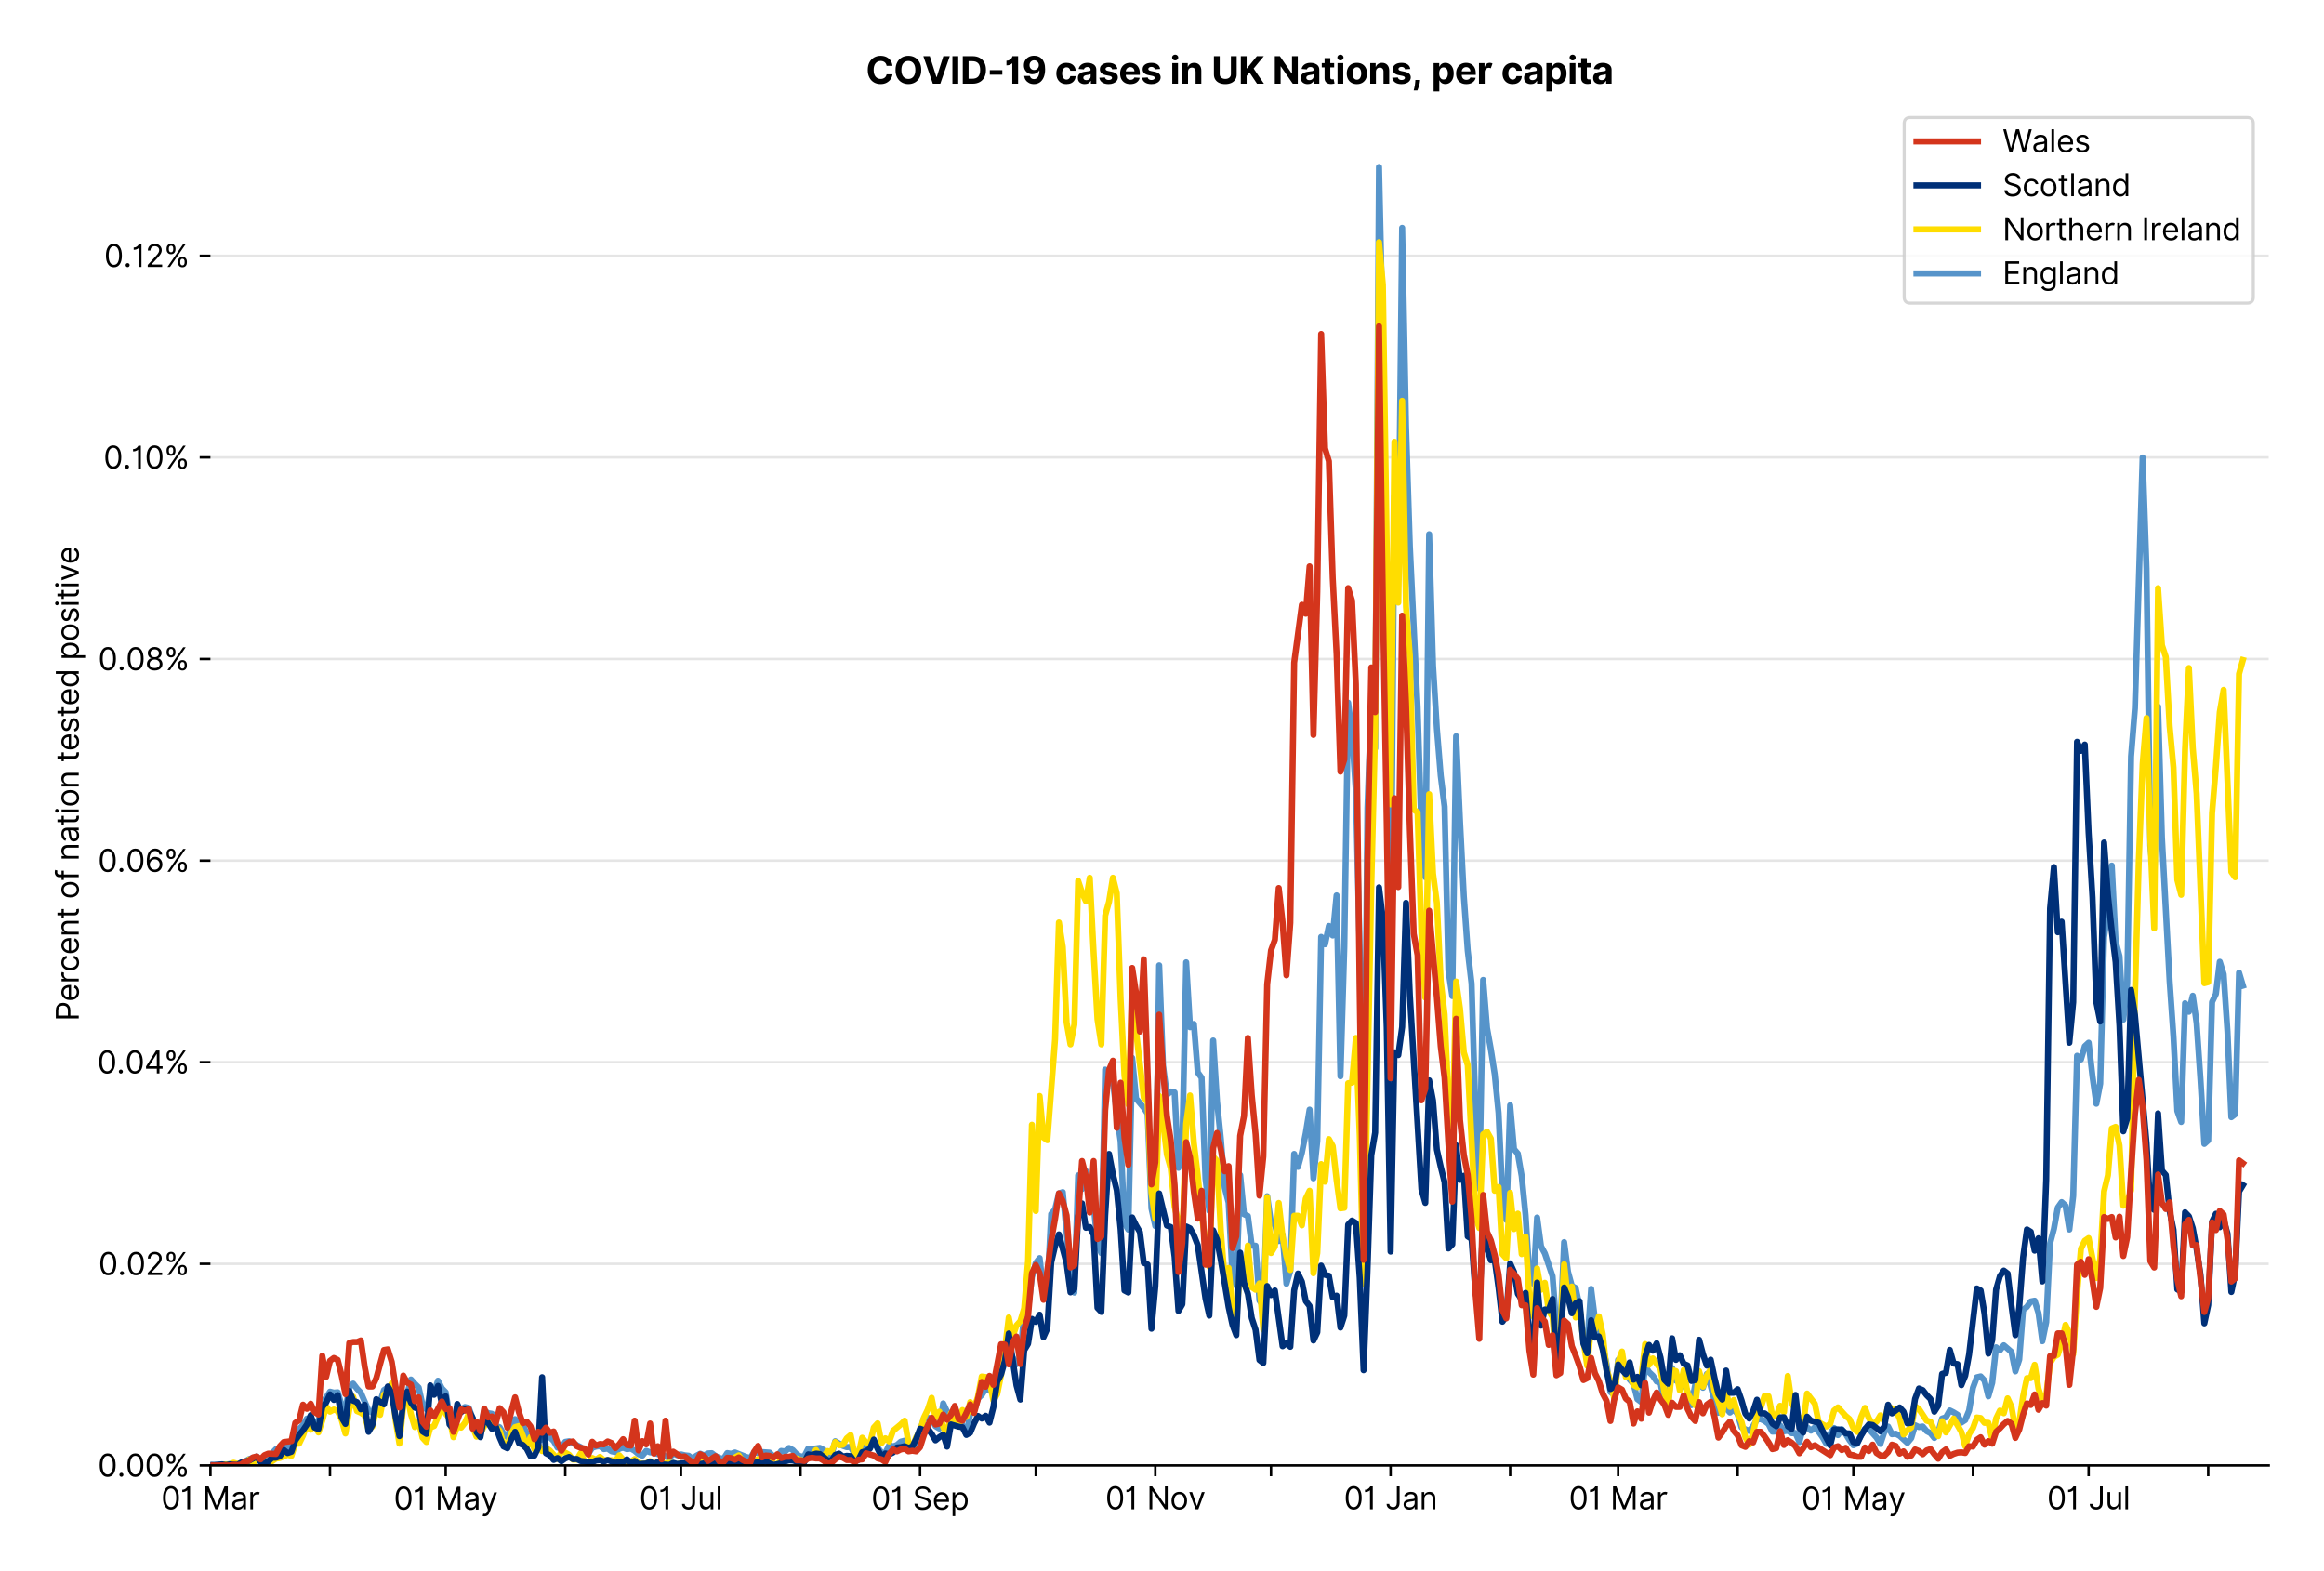 <?xml version="1.0" encoding="utf-8" standalone="no"?>
<!DOCTYPE svg PUBLIC "-//W3C//DTD SVG 1.1//EN"
  "http://www.w3.org/Graphics/SVG/1.1/DTD/svg11.dtd">
<svg version="1.1" viewBox="0 0 756.061 511.234" xmlns="http://www.w3.org/2000/svg" xmlns:xlink="http://www.w3.org/1999/xlink">
 <defs>
  <style type="text/css">*{stroke-linecap:butt;stroke-linejoin:round;}</style>
 </defs>
 <g id="figure_1">
  <g id="patch_1">
   <path d="M 0 511.234 
L 756.061 511.234 
L 756.061 0 
L 0 0 
z
" style="fill:#ffffff;"/>
  </g>
  <g id="axes_1">
   <g id="patch_2">
    <path d="M 68.461 476.745 
L 738.061 476.745 
L 738.061 33.225 
L 68.461 33.225 
z
" style="fill:#ffffff;"/>
   </g>
   <g id="matplotlib.axis_1">
    <g id="xtick_1">
     <g id="line2d_1">
      <defs>
       <path d="M 0 0 
L 0 3.5 
" id="m2045825524" style="stroke:#000000;stroke-width:0.8;"/>
      </defs>
      <g>
       <use style="stroke:#000000;stroke-width:0.8;" x="68.461" xlink:href="#m2045825524" y="476.745"/>
      </g>
     </g>
     <g id="text_1">
      <!-- 01 Mar -->
      <g transform="translate(52.424 491.018)scale(0.1 -0.1)">
       <defs>
        <path d="M 2000 -64 
Q 1230 -64 806 561 
Q 382 1186 382 2327 
Q 382 3459 809 4088 
Q 1236 4718 2000 4718 
Q 2764 4718 3191 4088 
Q 3618 3459 3618 2327 
Q 3618 1186 3194 561 
Q 2771 -64 2000 -64 
z
M 2000 436 
Q 2509 436 2791 927 
Q 3073 1418 3073 2327 
Q 3073 3234 2789 3730 
Q 2505 4227 2000 4227 
Q 1496 4227 1211 3730 
Q 927 3234 927 2327 
Q 927 1418 1210 927 
Q 1493 436 2000 436 
z
" id="Inter-Regular-30" transform="scale(0.016)"/>
        <path d="M 1973 4655 
L 1973 0 
L 1409 0 
L 1409 3836 
L 1373 3836 
Q 1341 3773 1209 3692 
Q 1077 3611 868 3551 
Q 659 3491 391 3491 
L 391 3964 
Q 661 3964 859 4061 
Q 1057 4159 1190 4291 
Q 1323 4423 1392 4529 
Q 1461 4636 1473 4655 
L 1973 4655 
z
" id="Inter-Regular-31" transform="scale(0.016)"/>
        <path id="Inter-Regular-20" transform="scale(0.016)"/>
        <path d="M 564 4655 
L 1236 4655 
L 2818 791 
L 2873 791 
L 4455 4655 
L 5127 4655 
L 5127 0 
L 4600 0 
L 4600 3536 
L 4555 3536 
L 3100 0 
L 2591 0 
L 1136 3536 
L 1091 3536 
L 1091 0 
L 564 0 
L 564 4655 
z
" id="Inter-Regular-4d" transform="scale(0.016)"/>
        <path d="M 1518 -82 
Q 1186 -82 916 44 
Q 646 170 486 410 
Q 327 650 327 991 
Q 327 1291 445 1478 
Q 564 1666 761 1773 
Q 959 1880 1199 1933 
Q 1439 1986 1682 2018 
Q 2000 2059 2199 2080 
Q 2398 2102 2490 2154 
Q 2582 2207 2582 2336 
L 2582 2355 
Q 2582 2691 2399 2877 
Q 2216 3064 1846 3064 
Q 1461 3064 1243 2895 
Q 1025 2727 936 2536 
L 427 2718 
Q 564 3036 792 3214 
Q 1021 3393 1292 3464 
Q 1564 3536 1827 3536 
Q 1996 3536 2215 3496 
Q 2434 3457 2640 3334 
Q 2846 3211 2982 2963 
Q 3118 2716 3118 2300 
L 3118 0 
L 2582 0 
L 2582 473 
L 2555 473 
Q 2500 359 2373 229 
Q 2246 100 2034 9 
Q 1823 -82 1518 -82 
z
M 1600 400 
Q 1918 400 2137 525 
Q 2357 650 2469 847 
Q 2582 1045 2582 1264 
L 2582 1755 
Q 2548 1714 2433 1681 
Q 2318 1648 2169 1624 
Q 2021 1600 1881 1583 
Q 1741 1566 1655 1555 
Q 1446 1527 1265 1467 
Q 1084 1407 974 1287 
Q 864 1168 864 964 
Q 864 684 1072 542 
Q 1280 400 1600 400 
z
" id="Inter-Regular-61" transform="scale(0.016)"/>
        <path d="M 491 0 
L 491 3491 
L 1009 3491 
L 1009 2964 
L 1046 2964 
Q 1139 3223 1389 3384 
Q 1639 3545 1955 3545 
Q 2100 3545 2209 3511 
Q 2318 3477 2400 3418 
L 2218 2964 
Q 2161 2993 2085 3010 
Q 2009 3027 1909 3027 
Q 1527 3027 1277 2794 
Q 1027 2561 1027 2209 
L 1027 0 
L 491 0 
z
" id="Inter-Regular-72" transform="scale(0.016)"/>
       </defs>
       <use xlink:href="#Inter-Regular-30"/>
       <use x="62.5" xlink:href="#Inter-Regular-31"/>
       <use x="106.676" xlink:href="#Inter-Regular-20"/>
       <use x="134.801" xlink:href="#Inter-Regular-4d"/>
       <use x="225.994" xlink:href="#Inter-Regular-61"/>
       <use x="282.386" xlink:href="#Inter-Regular-72"/>
      </g>
     </g>
    </g>
    <g id="xtick_2">
     <g id="line2d_2">
      <g>
       <use style="stroke:#000000;stroke-width:0.8;" x="107.356" xlink:href="#m2045825524" y="476.745"/>
      </g>
     </g>
    </g>
    <g id="xtick_3">
     <g id="line2d_3">
      <g>
       <use style="stroke:#000000;stroke-width:0.8;" x="144.996" xlink:href="#m2045825524" y="476.745"/>
      </g>
     </g>
     <g id="text_2">
      <!-- 01 May -->
      <g transform="translate(128.093 491.117)scale(0.1 -0.1)">
       <defs>
        <path d="M 818 -1355 
Q 682 -1355 575 -1333 
Q 468 -1311 427 -1291 
L 564 -818 
Q 857 -893 1053 -814 
Q 1250 -736 1391 -345 
L 1509 -18 
L 218 3491 
L 800 3491 
L 1764 709 
L 1800 709 
L 2764 3491 
L 3346 3491 
L 1846 -564 
Q 1550 -1355 818 -1355 
z
" id="Inter-Regular-79" transform="scale(0.016)"/>
       </defs>
       <use xlink:href="#Inter-Regular-30"/>
       <use x="62.5" xlink:href="#Inter-Regular-31"/>
       <use x="106.676" xlink:href="#Inter-Regular-20"/>
       <use x="134.801" xlink:href="#Inter-Regular-4d"/>
       <use x="225.994" xlink:href="#Inter-Regular-61"/>
       <use x="282.386" xlink:href="#Inter-Regular-79"/>
      </g>
     </g>
    </g>
    <g id="xtick_4">
     <g id="line2d_4">
      <g>
       <use style="stroke:#000000;stroke-width:0.8;" x="183.892" xlink:href="#m2045825524" y="476.745"/>
      </g>
     </g>
    </g>
    <g id="xtick_5">
     <g id="line2d_5">
      <g>
       <use style="stroke:#000000;stroke-width:0.8;" x="221.532" xlink:href="#m2045825524" y="476.745"/>
      </g>
     </g>
     <g id="text_3">
      <!-- 01 Jul -->
      <g transform="translate(207.988 491.018)scale(0.1 -0.1)">
       <defs>
        <path d="M 2346 4655 
L 2909 4655 
L 2909 1327 
Q 2909 657 2549 296 
Q 2189 -64 1582 -64 
Q 1200 -64 902 76 
Q 605 216 434 475 
Q 264 734 264 1091 
L 818 1091 
Q 818 795 1034 615 
Q 1250 436 1582 436 
Q 1948 436 2147 664 
Q 2346 893 2346 1327 
L 2346 4655 
z
" id="Inter-Regular-4a" transform="scale(0.016)"/>
        <path d="M 2691 1427 
L 2691 3491 
L 3227 3491 
L 3227 0 
L 2691 0 
L 2691 591 
L 2655 591 
Q 2532 325 2273 140 
Q 2014 -45 1618 -45 
Q 1127 -45 809 280 
Q 491 605 491 1273 
L 491 3491 
L 1027 3491 
L 1027 1309 
Q 1027 927 1242 700 
Q 1457 473 1791 473 
Q 1991 473 2199 575 
Q 2407 677 2549 888 
Q 2691 1100 2691 1427 
z
" id="Inter-Regular-75" transform="scale(0.016)"/>
        <path d="M 1027 4655 
L 1027 0 
L 491 0 
L 491 4655 
L 1027 4655 
z
" id="Inter-Regular-6c" transform="scale(0.016)"/>
       </defs>
       <use xlink:href="#Inter-Regular-30"/>
       <use x="62.5" xlink:href="#Inter-Regular-31"/>
       <use x="106.676" xlink:href="#Inter-Regular-20"/>
       <use x="134.801" xlink:href="#Inter-Regular-4a"/>
       <use x="189.063" xlink:href="#Inter-Regular-75"/>
       <use x="247.159" xlink:href="#Inter-Regular-6c"/>
      </g>
     </g>
    </g>
    <g id="xtick_6">
     <g id="line2d_6">
      <g>
       <use style="stroke:#000000;stroke-width:0.8;" x="260.427" xlink:href="#m2045825524" y="476.745"/>
      </g>
     </g>
    </g>
    <g id="xtick_7">
     <g id="line2d_7">
      <g>
       <use style="stroke:#000000;stroke-width:0.8;" x="299.322" xlink:href="#m2045825524" y="476.745"/>
      </g>
     </g>
     <g id="text_4">
      <!-- 01 Sep -->
      <g transform="translate(283.435 491.117)scale(0.1 -0.1)">
       <defs>
        <path d="M 3109 3491 
Q 3068 3836 2777 4027 
Q 2486 4218 2064 4218 
Q 1600 4218 1318 3999 
Q 1036 3780 1036 3445 
Q 1036 3195 1189 3042 
Q 1343 2889 1553 2803 
Q 1764 2718 1936 2673 
L 2409 2545 
Q 2591 2498 2815 2414 
Q 3039 2330 3244 2185 
Q 3450 2041 3584 1816 
Q 3718 1591 3718 1264 
Q 3718 886 3521 581 
Q 3325 277 2949 97 
Q 2573 -82 2036 -82 
Q 1286 -82 845 272 
Q 405 627 364 1200 
L 946 1200 
Q 968 936 1124 764 
Q 1280 593 1519 510 
Q 1759 427 2036 427 
Q 2359 427 2616 533 
Q 2873 639 3023 828 
Q 3173 1018 3173 1273 
Q 3173 1505 3043 1650 
Q 2914 1795 2702 1886 
Q 2491 1977 2246 2045 
L 1673 2209 
Q 1127 2366 809 2657 
Q 491 2948 491 3418 
Q 491 3809 703 4101 
Q 916 4393 1276 4555 
Q 1636 4718 2082 4718 
Q 2532 4718 2882 4558 
Q 3232 4398 3437 4120 
Q 3643 3843 3655 3491 
L 3109 3491 
z
" id="Inter-Regular-53" transform="scale(0.016)"/>
        <path d="M 1955 -73 
Q 1450 -73 1085 151 
Q 721 375 524 778 
Q 327 1182 327 1718 
Q 327 2255 524 2665 
Q 721 3075 1074 3305 
Q 1427 3536 1900 3536 
Q 2173 3536 2439 3445 
Q 2705 3355 2923 3151 
Q 3141 2948 3270 2614 
Q 3400 2280 3400 1791 
L 3400 1564 
L 866 1564 
Q 884 1005 1183 707 
Q 1482 409 1955 409 
Q 2271 409 2498 545 
Q 2725 682 2827 955 
L 3346 809 
Q 3223 414 2854 170 
Q 2486 -73 1955 -73 
z
M 866 2027 
L 2855 2027 
Q 2855 2470 2595 2762 
Q 2336 3055 1900 3055 
Q 1593 3055 1368 2911 
Q 1143 2768 1013 2533 
Q 884 2298 866 2027 
z
" id="Inter-Regular-65" transform="scale(0.016)"/>
        <path d="M 491 -1309 
L 491 3491 
L 1009 3491 
L 1009 2936 
L 1073 2936 
Q 1132 3027 1237 3169 
Q 1343 3311 1542 3423 
Q 1741 3536 2082 3536 
Q 2523 3536 2859 3315 
Q 3196 3095 3384 2690 
Q 3573 2286 3573 1736 
Q 3573 1182 3384 776 
Q 3196 370 2861 148 
Q 2527 -73 2091 -73 
Q 1755 -73 1552 39 
Q 1350 152 1241 296 
Q 1132 441 1073 536 
L 1027 536 
L 1027 -1309 
L 491 -1309 
z
M 1018 1745 
Q 1018 1152 1276 780 
Q 1534 409 2018 409 
Q 2355 409 2581 587 
Q 2807 766 2921 1069 
Q 3036 1373 3036 1745 
Q 3036 2114 2923 2410 
Q 2811 2707 2585 2881 
Q 2359 3055 2018 3055 
Q 1527 3055 1272 2693 
Q 1018 2332 1018 1745 
z
" id="Inter-Regular-70" transform="scale(0.016)"/>
       </defs>
       <use xlink:href="#Inter-Regular-30"/>
       <use x="62.5" xlink:href="#Inter-Regular-31"/>
       <use x="106.676" xlink:href="#Inter-Regular-20"/>
       <use x="134.801" xlink:href="#Inter-Regular-53"/>
       <use x="198.58" xlink:href="#Inter-Regular-65"/>
       <use x="256.818" xlink:href="#Inter-Regular-70"/>
      </g>
     </g>
    </g>
    <g id="xtick_8">
     <g id="line2d_8">
      <g>
       <use style="stroke:#000000;stroke-width:0.8;" x="336.963" xlink:href="#m2045825524" y="476.745"/>
      </g>
     </g>
    </g>
    <g id="xtick_9">
     <g id="line2d_9">
      <g>
       <use style="stroke:#000000;stroke-width:0.8;" x="375.858" xlink:href="#m2045825524" y="476.745"/>
      </g>
     </g>
     <g id="text_5">
      <!-- 01 Nov -->
      <g transform="translate(359.587 491.018)scale(0.1 -0.1)">
       <defs>
        <path d="M 4255 4655 
L 4255 0 
L 3709 0 
L 1173 3655 
L 1127 3655 
L 1127 0 
L 564 0 
L 564 4655 
L 1109 4655 
L 3655 991 
L 3700 991 
L 3700 4655 
L 4255 4655 
z
" id="Inter-Regular-4e" transform="scale(0.016)"/>
        <path d="M 1909 -73 
Q 1436 -73 1080 152 
Q 725 377 526 781 
Q 327 1186 327 1727 
Q 327 2273 526 2679 
Q 725 3086 1080 3311 
Q 1436 3536 1909 3536 
Q 2382 3536 2737 3311 
Q 3093 3086 3292 2679 
Q 3491 2273 3491 1727 
Q 3491 1186 3292 781 
Q 3093 377 2737 152 
Q 2382 -73 1909 -73 
z
M 1909 409 
Q 2268 409 2500 593 
Q 2732 777 2843 1077 
Q 2955 1377 2955 1727 
Q 2955 2077 2843 2379 
Q 2732 2682 2500 2868 
Q 2268 3055 1909 3055 
Q 1550 3055 1318 2868 
Q 1086 2682 975 2379 
Q 864 2077 864 1727 
Q 864 1377 975 1077 
Q 1086 777 1318 593 
Q 1550 409 1909 409 
z
" id="Inter-Regular-6f" transform="scale(0.016)"/>
        <path d="M 3346 3491 
L 2055 0 
L 1509 0 
L 218 3491 
L 800 3491 
L 1764 709 
L 1800 709 
L 2764 3491 
L 3346 3491 
z
" id="Inter-Regular-76" transform="scale(0.016)"/>
       </defs>
       <use xlink:href="#Inter-Regular-30"/>
       <use x="62.5" xlink:href="#Inter-Regular-31"/>
       <use x="106.676" xlink:href="#Inter-Regular-20"/>
       <use x="134.801" xlink:href="#Inter-Regular-4e"/>
       <use x="210.085" xlink:href="#Inter-Regular-6f"/>
       <use x="269.744" xlink:href="#Inter-Regular-76"/>
      </g>
     </g>
    </g>
    <g id="xtick_10">
     <g id="line2d_10">
      <g>
       <use style="stroke:#000000;stroke-width:0.8;" x="413.498" xlink:href="#m2045825524" y="476.745"/>
      </g>
     </g>
    </g>
    <g id="xtick_11">
     <g id="line2d_11">
      <g>
       <use style="stroke:#000000;stroke-width:0.8;" x="452.393" xlink:href="#m2045825524" y="476.745"/>
      </g>
     </g>
     <g id="text_6">
      <!-- 01 Jan -->
      <g transform="translate(437.194 491.018)scale(0.1 -0.1)">
       <defs>
        <path d="M 1027 2100 
L 1027 0 
L 491 0 
L 491 3491 
L 1009 3491 
L 1009 2945 
L 1055 2945 
Q 1177 3211 1427 3373 
Q 1677 3536 2073 3536 
Q 2602 3536 2928 3211 
Q 3255 2886 3255 2218 
L 3255 0 
L 2718 0 
L 2718 2182 
Q 2718 2593 2504 2824 
Q 2291 3055 1918 3055 
Q 1534 3055 1280 2806 
Q 1027 2557 1027 2100 
z
" id="Inter-Regular-6e" transform="scale(0.016)"/>
       </defs>
       <use xlink:href="#Inter-Regular-30"/>
       <use x="62.5" xlink:href="#Inter-Regular-31"/>
       <use x="106.676" xlink:href="#Inter-Regular-20"/>
       <use x="134.801" xlink:href="#Inter-Regular-4a"/>
       <use x="189.063" xlink:href="#Inter-Regular-61"/>
       <use x="245.455" xlink:href="#Inter-Regular-6e"/>
      </g>
     </g>
    </g>
    <g id="xtick_12">
     <g id="line2d_12">
      <g>
       <use style="stroke:#000000;stroke-width:0.8;" x="491.288" xlink:href="#m2045825524" y="476.745"/>
      </g>
     </g>
    </g>
    <g id="xtick_13">
     <g id="line2d_13">
      <g>
       <use style="stroke:#000000;stroke-width:0.8;" x="526.419" xlink:href="#m2045825524" y="476.745"/>
      </g>
     </g>
     <g id="text_7">
      <!-- 01 Mar -->
      <g transform="translate(510.383 491.018)scale(0.1 -0.1)">
       <use xlink:href="#Inter-Regular-30"/>
       <use x="62.5" xlink:href="#Inter-Regular-31"/>
       <use x="106.676" xlink:href="#Inter-Regular-20"/>
       <use x="134.801" xlink:href="#Inter-Regular-4d"/>
       <use x="225.994" xlink:href="#Inter-Regular-61"/>
       <use x="282.386" xlink:href="#Inter-Regular-72"/>
      </g>
     </g>
    </g>
    <g id="xtick_14">
     <g id="line2d_14">
      <g>
       <use style="stroke:#000000;stroke-width:0.8;" x="565.314" xlink:href="#m2045825524" y="476.745"/>
      </g>
     </g>
    </g>
    <g id="xtick_15">
     <g id="line2d_15">
      <g>
       <use style="stroke:#000000;stroke-width:0.8;" x="602.955" xlink:href="#m2045825524" y="476.745"/>
      </g>
     </g>
     <g id="text_8">
      <!-- 01 May -->
      <g transform="translate(586.052 491.117)scale(0.1 -0.1)">
       <use xlink:href="#Inter-Regular-30"/>
       <use x="62.5" xlink:href="#Inter-Regular-31"/>
       <use x="106.676" xlink:href="#Inter-Regular-20"/>
       <use x="134.801" xlink:href="#Inter-Regular-4d"/>
       <use x="225.994" xlink:href="#Inter-Regular-61"/>
       <use x="282.386" xlink:href="#Inter-Regular-79"/>
      </g>
     </g>
    </g>
    <g id="xtick_16">
     <g id="line2d_16">
      <g>
       <use style="stroke:#000000;stroke-width:0.8;" x="641.85" xlink:href="#m2045825524" y="476.745"/>
      </g>
     </g>
    </g>
    <g id="xtick_17">
     <g id="line2d_17">
      <g>
       <use style="stroke:#000000;stroke-width:0.8;" x="679.49" xlink:href="#m2045825524" y="476.745"/>
      </g>
     </g>
     <g id="text_9">
      <!-- 01 Jul -->
      <g transform="translate(665.947 491.018)scale(0.1 -0.1)">
       <use xlink:href="#Inter-Regular-30"/>
       <use x="62.5" xlink:href="#Inter-Regular-31"/>
       <use x="106.676" xlink:href="#Inter-Regular-20"/>
       <use x="134.801" xlink:href="#Inter-Regular-4a"/>
       <use x="189.063" xlink:href="#Inter-Regular-75"/>
       <use x="247.159" xlink:href="#Inter-Regular-6c"/>
      </g>
     </g>
    </g>
    <g id="xtick_18">
     <g id="line2d_18">
      <g>
       <use style="stroke:#000000;stroke-width:0.8;" x="718.385" xlink:href="#m2045825524" y="476.745"/>
      </g>
     </g>
    </g>
   </g>
   <g id="matplotlib.axis_2">
    <g id="ytick_1">
     <g id="line2d_19">
      <path clip-path="url(#p9353b934b1)" d="M 68.461 476.745 
L 738.061 476.745 
" style="fill:none;stroke:#e5e5e5;stroke-linecap:square;stroke-width:0.8;"/>
     </g>
     <g id="line2d_20">
      <defs>
       <path d="M 0 0 
L -3.5 0 
" id="m30bf135226" style="stroke:#000000;stroke-width:0.8;"/>
      </defs>
      <g>
       <use style="stroke:#000000;stroke-width:0.8;" x="68.461" xlink:href="#m30bf135226" y="476.745"/>
      </g>
     </g>
     <g id="text_10">
      <!-- 0.00% -->
      <g transform="translate(31.83 480.382)scale(0.1 -0.1)">
       <defs>
        <path d="M 882 -36 
Q 714 -36 593 84 
Q 473 205 473 373 
Q 473 541 593 661 
Q 714 782 882 782 
Q 1050 782 1170 661 
Q 1291 541 1291 373 
Q 1291 205 1170 84 
Q 1050 -36 882 -36 
z
" id="Inter-Regular-2e" transform="scale(0.016)"/>
        <path d="M 2855 873 
L 2855 1118 
Q 2855 1373 2960 1585 
Q 3066 1798 3269 1926 
Q 3473 2055 3764 2055 
Q 4059 2055 4259 1926 
Q 4459 1798 4561 1585 
Q 4664 1373 4664 1118 
L 4664 873 
Q 4664 618 4560 405 
Q 4457 193 4256 64 
Q 4055 -64 3764 -64 
Q 3468 -64 3266 64 
Q 3064 193 2959 405 
Q 2855 618 2855 873 
z
M 536 3536 
L 536 3782 
Q 536 4036 642 4248 
Q 748 4461 951 4589 
Q 1155 4718 1446 4718 
Q 1741 4718 1941 4589 
Q 2141 4461 2243 4248 
Q 2346 4036 2346 3782 
L 2346 3536 
Q 2346 3282 2242 3069 
Q 2139 2857 1937 2728 
Q 1736 2600 1446 2600 
Q 1150 2600 948 2728 
Q 746 2857 641 3069 
Q 536 3282 536 3536 
z
M 709 0 
L 3909 4655 
L 4427 4655 
L 1227 0 
L 709 0 
z
M 3318 1118 
L 3318 873 
Q 3318 661 3418 494 
Q 3518 327 3764 327 
Q 4002 327 4101 494 
Q 4200 661 4200 873 
L 4200 1118 
Q 4200 1330 4104 1497 
Q 4009 1664 3764 1664 
Q 3525 1664 3421 1497 
Q 3318 1330 3318 1118 
z
M 1000 3782 
L 1000 3536 
Q 1000 3325 1100 3158 
Q 1200 2991 1446 2991 
Q 1684 2991 1783 3158 
Q 1882 3325 1882 3536 
L 1882 3782 
Q 1882 3993 1786 4160 
Q 1691 4327 1446 4327 
Q 1207 4327 1103 4160 
Q 1000 3993 1000 3782 
z
" id="Inter-Regular-25" transform="scale(0.016)"/>
       </defs>
       <use xlink:href="#Inter-Regular-30"/>
       <use x="62.5" xlink:href="#Inter-Regular-2e"/>
       <use x="90.057" xlink:href="#Inter-Regular-30"/>
       <use x="152.557" xlink:href="#Inter-Regular-30"/>
       <use x="215.057" xlink:href="#Inter-Regular-25"/>
      </g>
     </g>
    </g>
    <g id="ytick_2">
     <g id="line2d_21">
      <path clip-path="url(#p9353b934b1)" d="M 68.461 411.159 
L 738.061 411.159 
" style="fill:none;stroke:#e5e5e5;stroke-linecap:square;stroke-width:0.8;"/>
     </g>
     <g id="line2d_22">
      <g>
       <use style="stroke:#000000;stroke-width:0.8;" x="68.461" xlink:href="#m30bf135226" y="411.159"/>
      </g>
     </g>
     <g id="text_11">
      <!-- 0.02% -->
      <g transform="translate(32.028 414.796)scale(0.1 -0.1)">
       <defs>
        <path d="M 482 0 
L 482 409 
L 2018 2091 
Q 2289 2386 2464 2605 
Q 2639 2825 2724 3019 
Q 2809 3214 2809 3427 
Q 2809 3795 2553 4011 
Q 2298 4227 1918 4227 
Q 1514 4227 1275 3985 
Q 1036 3743 1036 3345 
L 500 3345 
Q 500 3755 688 4064 
Q 877 4373 1203 4545 
Q 1530 4718 1936 4718 
Q 2346 4718 2661 4545 
Q 2977 4373 3156 4079 
Q 3336 3786 3336 3427 
Q 3336 3170 3244 2926 
Q 3152 2682 2926 2383 
Q 2700 2084 2300 1655 
L 1255 536 
L 1255 500 
L 3418 500 
L 3418 0 
L 482 0 
z
" id="Inter-Regular-32" transform="scale(0.016)"/>
       </defs>
       <use xlink:href="#Inter-Regular-30"/>
       <use x="62.5" xlink:href="#Inter-Regular-2e"/>
       <use x="90.057" xlink:href="#Inter-Regular-30"/>
       <use x="152.557" xlink:href="#Inter-Regular-32"/>
       <use x="213.068" xlink:href="#Inter-Regular-25"/>
      </g>
     </g>
    </g>
    <g id="ytick_3">
     <g id="line2d_23">
      <path clip-path="url(#p9353b934b1)" d="M 68.461 345.573 
L 738.061 345.573 
" style="fill:none;stroke:#e5e5e5;stroke-linecap:square;stroke-width:0.8;"/>
     </g>
     <g id="line2d_24">
      <g>
       <use style="stroke:#000000;stroke-width:0.8;" x="68.461" xlink:href="#m30bf135226" y="345.573"/>
      </g>
     </g>
     <g id="text_12">
      <!-- 0.04% -->
      <g transform="translate(31.659 349.21)scale(0.1 -0.1)">
       <defs>
        <path d="M 373 955 
L 373 1418 
L 2418 4655 
L 3100 4655 
L 3100 1455 
L 3736 1455 
L 3736 955 
L 3100 955 
L 3100 0 
L 2564 0 
L 2564 955 
L 373 955 
z
M 2564 1455 
L 2564 3936 
L 2527 3936 
L 982 1491 
L 982 1455 
L 2564 1455 
z
" id="Inter-Regular-34" transform="scale(0.016)"/>
       </defs>
       <use xlink:href="#Inter-Regular-30"/>
       <use x="62.5" xlink:href="#Inter-Regular-2e"/>
       <use x="90.057" xlink:href="#Inter-Regular-30"/>
       <use x="152.557" xlink:href="#Inter-Regular-34"/>
       <use x="216.761" xlink:href="#Inter-Regular-25"/>
      </g>
     </g>
    </g>
    <g id="ytick_4">
     <g id="line2d_25">
      <path clip-path="url(#p9353b934b1)" d="M 68.461 279.987 
L 738.061 279.987 
" style="fill:none;stroke:#e5e5e5;stroke-linecap:square;stroke-width:0.8;"/>
     </g>
     <g id="line2d_26">
      <g>
       <use style="stroke:#000000;stroke-width:0.8;" x="68.461" xlink:href="#m30bf135226" y="279.987"/>
      </g>
     </g>
     <g id="text_13">
      <!-- 0.06% -->
      <g transform="translate(31.844 283.623)scale(0.1 -0.1)">
       <defs>
        <path d="M 2027 -64 
Q 1741 -59 1454 45 
Q 1168 150 932 399 
Q 696 648 552 1074 
Q 409 1500 409 2145 
Q 409 3386 861 4056 
Q 1314 4727 2100 4727 
Q 2686 4727 3073 4384 
Q 3461 4041 3546 3491 
L 2991 3491 
Q 2914 3811 2691 4019 
Q 2468 4227 2100 4227 
Q 1559 4227 1249 3755 
Q 939 3284 936 2427 
L 973 2427 
Q 1164 2716 1461 2880 
Q 1759 3045 2118 3045 
Q 2518 3045 2850 2846 
Q 3182 2648 3382 2299 
Q 3582 1950 3582 1500 
Q 3582 1068 3389 710 
Q 3196 352 2847 142 
Q 2498 -68 2027 -64 
z
M 2027 436 
Q 2314 436 2542 579 
Q 2771 723 2903 964 
Q 3036 1205 3036 1500 
Q 3036 1789 2908 2026 
Q 2780 2264 2556 2404 
Q 2332 2545 2046 2545 
Q 1757 2545 1525 2397 
Q 1293 2250 1157 2010 
Q 1021 1770 1018 1491 
Q 1018 1214 1149 973 
Q 1280 732 1508 584 
Q 1736 436 2027 436 
z
" id="Inter-Regular-36" transform="scale(0.016)"/>
       </defs>
       <use xlink:href="#Inter-Regular-30"/>
       <use x="62.5" xlink:href="#Inter-Regular-2e"/>
       <use x="90.057" xlink:href="#Inter-Regular-30"/>
       <use x="152.557" xlink:href="#Inter-Regular-36"/>
       <use x="214.915" xlink:href="#Inter-Regular-25"/>
      </g>
     </g>
    </g>
    <g id="ytick_5">
     <g id="line2d_27">
      <path clip-path="url(#p9353b934b1)" d="M 68.461 214.401 
L 738.061 214.401 
" style="fill:none;stroke:#e5e5e5;stroke-linecap:square;stroke-width:0.8;"/>
     </g>
     <g id="line2d_28">
      <g>
       <use style="stroke:#000000;stroke-width:0.8;" x="68.461" xlink:href="#m30bf135226" y="214.401"/>
      </g>
     </g>
     <g id="text_14">
      <!-- 0.08% -->
      <g transform="translate(31.914 218.037)scale(0.1 -0.1)">
       <defs>
        <path d="M 1973 -64 
Q 1505 -64 1147 103 
Q 789 270 589 564 
Q 389 859 391 1236 
Q 389 1532 507 1783 
Q 625 2034 830 2203 
Q 1036 2373 1291 2418 
L 1291 2445 
Q 957 2532 759 2821 
Q 561 3111 564 3482 
Q 561 3836 743 4115 
Q 925 4395 1244 4556 
Q 1564 4718 1973 4718 
Q 2377 4718 2695 4556 
Q 3014 4395 3197 4115 
Q 3380 3836 3382 3482 
Q 3380 3111 3181 2821 
Q 2982 2532 2655 2445 
L 2655 2418 
Q 2907 2373 3109 2203 
Q 3311 2034 3431 1783 
Q 3552 1532 3555 1236 
Q 3552 859 3351 564 
Q 3150 270 2794 103 
Q 2439 -64 1973 -64 
z
M 1973 436 
Q 2446 436 2722 662 
Q 2998 889 3000 1264 
Q 2998 1527 2864 1729 
Q 2730 1932 2499 2048 
Q 2268 2164 1973 2164 
Q 1675 2164 1442 2048 
Q 1209 1932 1076 1729 
Q 943 1527 946 1264 
Q 943 889 1218 662 
Q 1493 436 1973 436 
z
M 1973 2645 
Q 2348 2645 2591 2864 
Q 2834 3084 2836 3445 
Q 2834 3800 2596 4013 
Q 2359 4227 1973 4227 
Q 1582 4227 1344 4013 
Q 1107 3800 1109 3445 
Q 1107 3084 1349 2864 
Q 1591 2645 1973 2645 
z
" id="Inter-Regular-38" transform="scale(0.016)"/>
       </defs>
       <use xlink:href="#Inter-Regular-30"/>
       <use x="62.5" xlink:href="#Inter-Regular-2e"/>
       <use x="90.057" xlink:href="#Inter-Regular-30"/>
       <use x="152.557" xlink:href="#Inter-Regular-38"/>
       <use x="214.205" xlink:href="#Inter-Regular-25"/>
      </g>
     </g>
    </g>
    <g id="ytick_6">
     <g id="line2d_29">
      <path clip-path="url(#p9353b934b1)" d="M 68.461 148.815 
L 738.061 148.815 
" style="fill:none;stroke:#e5e5e5;stroke-linecap:square;stroke-width:0.8;"/>
     </g>
     <g id="line2d_30">
      <g>
       <use style="stroke:#000000;stroke-width:0.8;" x="68.461" xlink:href="#m30bf135226" y="148.815"/>
      </g>
     </g>
     <g id="text_15">
      <!-- 0.10% -->
      <g transform="translate(33.663 152.451)scale(0.1 -0.1)">
       <use xlink:href="#Inter-Regular-30"/>
       <use x="62.5" xlink:href="#Inter-Regular-2e"/>
       <use x="90.057" xlink:href="#Inter-Regular-31"/>
       <use x="134.233" xlink:href="#Inter-Regular-30"/>
       <use x="196.733" xlink:href="#Inter-Regular-25"/>
      </g>
     </g>
    </g>
    <g id="ytick_7">
     <g id="line2d_31">
      <path clip-path="url(#p9353b934b1)" d="M 68.461 83.228 
L 738.061 83.228 
" style="fill:none;stroke:#e5e5e5;stroke-linecap:square;stroke-width:0.8;"/>
     </g>
     <g id="line2d_32">
      <g>
       <use style="stroke:#000000;stroke-width:0.8;" x="68.461" xlink:href="#m30bf135226" y="83.228"/>
      </g>
     </g>
     <g id="text_16">
      <!-- 0.12% -->
      <g transform="translate(33.861 86.865)scale(0.1 -0.1)">
       <use xlink:href="#Inter-Regular-30"/>
       <use x="62.5" xlink:href="#Inter-Regular-2e"/>
       <use x="90.057" xlink:href="#Inter-Regular-31"/>
       <use x="134.233" xlink:href="#Inter-Regular-32"/>
       <use x="194.744" xlink:href="#Inter-Regular-25"/>
      </g>
     </g>
    </g>
    <g id="text_17">
     <!-- Percent of nation tested positive -->
     <g transform="translate(25.614 332.215)rotate(-90)scale(0.1 -0.1)">
      <defs>
       <path d="M 564 0 
L 564 4655 
L 2136 4655 
Q 2684 4655 3033 4458 
Q 3382 4261 3550 3927 
Q 3718 3593 3718 3182 
Q 3718 2770 3551 2434 
Q 3384 2098 3036 1899 
Q 2689 1700 2146 1700 
L 1127 1700 
L 1127 0 
L 564 0 
z
M 1127 2200 
L 2127 2200 
Q 2689 2200 2926 2482 
Q 3164 2764 3164 3182 
Q 3164 3602 2925 3878 
Q 2686 4155 2118 4155 
L 1127 4155 
L 1127 2200 
z
" id="Inter-Regular-50" transform="scale(0.016)"/>
       <path d="M 1909 -73 
Q 1418 -73 1063 159 
Q 709 391 518 798 
Q 327 1205 327 1727 
Q 327 2259 524 2667 
Q 721 3075 1074 3305 
Q 1427 3536 1900 3536 
Q 2268 3536 2563 3400 
Q 2859 3264 3047 3018 
Q 3236 2773 3282 2445 
L 2746 2445 
Q 2684 2684 2474 2869 
Q 2264 3055 1909 3055 
Q 1439 3055 1151 2697 
Q 864 2339 864 1745 
Q 864 1139 1148 774 
Q 1432 409 1909 409 
Q 2223 409 2447 570 
Q 2671 732 2746 1018 
L 3282 1018 
Q 3236 709 3058 462 
Q 2880 216 2588 71 
Q 2296 -73 1909 -73 
z
" id="Inter-Regular-63" transform="scale(0.016)"/>
       <path d="M 2009 3491 
L 2009 3036 
L 1264 3036 
L 1264 1000 
Q 1264 773 1331 660 
Q 1398 548 1503 510 
Q 1609 473 1727 473 
Q 1816 473 1873 483 
Q 1930 493 1964 500 
L 2073 18 
Q 2018 -2 1920 -23 
Q 1823 -45 1673 -45 
Q 1446 -45 1228 52 
Q 1011 150 869 350 
Q 727 550 727 855 
L 727 3036 
L 200 3036 
L 200 3491 
L 727 3491 
L 727 4327 
L 1264 4327 
L 1264 3491 
L 2009 3491 
z
" id="Inter-Regular-74" transform="scale(0.016)"/>
       <path d="M 2046 3491 
L 2046 3036 
L 1264 3036 
L 1264 0 
L 727 0 
L 727 3036 
L 164 3036 
L 164 3491 
L 727 3491 
L 727 3973 
Q 727 4273 868 4473 
Q 1009 4673 1234 4773 
Q 1459 4873 1709 4873 
Q 1907 4873 2032 4841 
Q 2157 4809 2218 4782 
L 2064 4318 
Q 2023 4332 1951 4352 
Q 1880 4373 1764 4373 
Q 1498 4373 1381 4239 
Q 1264 4105 1264 3845 
L 1264 3491 
L 2046 3491 
z
" id="Inter-Regular-66" transform="scale(0.016)"/>
       <path d="M 491 0 
L 491 3491 
L 1027 3491 
L 1027 0 
L 491 0 
z
M 764 4073 
Q 607 4073 494 4179 
Q 382 4286 382 4436 
Q 382 4586 494 4693 
Q 607 4800 764 4800 
Q 921 4800 1033 4693 
Q 1146 4586 1146 4436 
Q 1146 4286 1033 4179 
Q 921 4073 764 4073 
z
" id="Inter-Regular-69" transform="scale(0.016)"/>
       <path d="M 2964 2709 
L 2482 2573 
Q 2411 2755 2245 2914 
Q 2080 3073 1727 3073 
Q 1407 3073 1194 2926 
Q 982 2780 982 2555 
Q 982 2355 1127 2239 
Q 1273 2123 1582 2045 
L 2100 1918 
Q 3027 1691 3027 973 
Q 3027 673 2855 436 
Q 2684 200 2377 63 
Q 2071 -73 1664 -73 
Q 1130 -73 780 159 
Q 430 391 336 836 
L 846 964 
Q 989 400 1655 400 
Q 2030 400 2251 560 
Q 2473 720 2473 945 
Q 2473 1316 1955 1436 
L 1373 1573 
Q 893 1686 669 1926 
Q 446 2166 446 2527 
Q 446 2823 613 3050 
Q 780 3277 1069 3406 
Q 1359 3536 1727 3536 
Q 2246 3536 2542 3309 
Q 2839 3082 2964 2709 
z
" id="Inter-Regular-73" transform="scale(0.016)"/>
       <path d="M 1809 -73 
Q 1373 -73 1039 148 
Q 705 370 516 776 
Q 327 1182 327 1736 
Q 327 2286 516 2690 
Q 705 3095 1041 3315 
Q 1377 3536 1818 3536 
Q 2159 3536 2358 3423 
Q 2557 3311 2662 3169 
Q 2768 3027 2827 2936 
L 2873 2936 
L 2873 4655 
L 3409 4655 
L 3409 0 
L 2891 0 
L 2891 536 
L 2827 536 
Q 2768 441 2659 296 
Q 2550 152 2348 39 
Q 2146 -73 1809 -73 
z
M 1882 409 
Q 2366 409 2624 780 
Q 2882 1152 2882 1745 
Q 2882 2332 2627 2693 
Q 2373 3055 1882 3055 
Q 1541 3055 1315 2881 
Q 1089 2707 976 2410 
Q 864 2114 864 1745 
Q 864 1373 978 1069 
Q 1093 766 1319 587 
Q 1546 409 1882 409 
z
" id="Inter-Regular-64" transform="scale(0.016)"/>
      </defs>
      <use xlink:href="#Inter-Regular-50"/>
      <use x="63.494" xlink:href="#Inter-Regular-65"/>
      <use x="121.733" xlink:href="#Inter-Regular-72"/>
      <use x="160.085" xlink:href="#Inter-Regular-63"/>
      <use x="215.909" xlink:href="#Inter-Regular-65"/>
      <use x="274.148" xlink:href="#Inter-Regular-6e"/>
      <use x="332.671" xlink:href="#Inter-Regular-74"/>
      <use x="369.034" xlink:href="#Inter-Regular-20"/>
      <use x="397.159" xlink:href="#Inter-Regular-6f"/>
      <use x="456.818" xlink:href="#Inter-Regular-66"/>
      <use x="492.898" xlink:href="#Inter-Regular-20"/>
      <use x="521.023" xlink:href="#Inter-Regular-6e"/>
      <use x="579.546" xlink:href="#Inter-Regular-61"/>
      <use x="635.938" xlink:href="#Inter-Regular-74"/>
      <use x="672.301" xlink:href="#Inter-Regular-69"/>
      <use x="696.023" xlink:href="#Inter-Regular-6f"/>
      <use x="755.682" xlink:href="#Inter-Regular-6e"/>
      <use x="814.205" xlink:href="#Inter-Regular-20"/>
      <use x="842.33" xlink:href="#Inter-Regular-74"/>
      <use x="878.693" xlink:href="#Inter-Regular-65"/>
      <use x="936.932" xlink:href="#Inter-Regular-73"/>
      <use x="989.205" xlink:href="#Inter-Regular-74"/>
      <use x="1025.568" xlink:href="#Inter-Regular-65"/>
      <use x="1083.807" xlink:href="#Inter-Regular-64"/>
      <use x="1145.881" xlink:href="#Inter-Regular-20"/>
      <use x="1174.006" xlink:href="#Inter-Regular-70"/>
      <use x="1234.943" xlink:href="#Inter-Regular-6f"/>
      <use x="1294.602" xlink:href="#Inter-Regular-73"/>
      <use x="1346.875" xlink:href="#Inter-Regular-69"/>
      <use x="1370.597" xlink:href="#Inter-Regular-74"/>
      <use x="1406.96" xlink:href="#Inter-Regular-69"/>
      <use x="1430.682" xlink:href="#Inter-Regular-76"/>
      <use x="1486.364" xlink:href="#Inter-Regular-65"/>
     </g>
    </g>
   </g>
   <g id="line2d_33">
    <path clip-path="url(#p9353b934b1)" d="M 29.566 476.733 
L 39.603 476.745 
L 44.622 476.739 
L 63.442 476.722 
L 69.716 476.524 
L 72.225 476.46 
L 73.48 476.477 
L 74.734 476.32 
L 77.244 476.454 
L 78.498 476.017 
L 79.753 475.417 
L 81.008 474.688 
L 82.262 474.327 
L 83.517 474.461 
L 84.772 474.91 
L 86.026 474.438 
L 88.536 472.777 
L 89.791 471.455 
L 91.045 471.35 
L 92.3 470.406 
L 93.555 470.744 
L 94.809 469.719 
L 96.064 465.04 
L 97.319 464.959 
L 98.573 463.619 
L 99.828 461.533 
L 101.083 461.283 
L 102.337 462.937 
L 103.592 462.553 
L 104.847 456.255 
L 106.101 454.693 
L 107.356 452.748 
L 108.611 453.068 
L 109.865 452.951 
L 111.12 457.053 
L 112.375 458.83 
L 113.629 451.308 
L 114.884 450.132 
L 116.139 451.775 
L 117.393 453.103 
L 119.903 458.929 
L 121.158 459.622 
L 122.412 456.75 
L 123.667 456.115 
L 124.922 452.217 
L 126.176 451.408 
L 127.431 453.085 
L 128.686 452.823 
L 129.94 456.517 
L 131.195 455.328 
L 132.45 453.592 
L 133.704 448.797 
L 134.959 450.196 
L 136.214 451.419 
L 137.468 457.111 
L 138.723 458.486 
L 139.978 453.278 
L 141.232 452.829 
L 142.487 449.188 
L 143.742 451.664 
L 144.996 452.951 
L 146.251 460.764 
L 147.506 461.411 
L 148.76 460.193 
L 150.015 458.469 
L 151.27 457.752 
L 152.525 458.067 
L 153.779 461.492 
L 155.034 466.299 
L 156.289 465.081 
L 157.543 458.923 
L 158.798 459.75 
L 160.053 459.954 
L 161.307 463.864 
L 162.562 464.341 
L 163.817 466.45 
L 165.071 467.499 
L 166.326 463.899 
L 167.581 461.69 
L 168.835 463.1 
L 170.09 463.543 
L 172.599 469.165 
L 173.854 469.754 
L 175.109 468.728 
L 176.363 468.291 
L 177.618 467.359 
L 178.873 467.598 
L 180.128 468.757 
L 181.382 470.942 
L 182.637 470.995 
L 183.892 469.084 
L 185.146 468.886 
L 188.91 470.791 
L 190.165 472.527 
L 191.42 472.865 
L 192.674 470.983 
L 193.929 470.604 
L 195.184 470.453 
L 196.438 471.426 
L 197.693 471.257 
L 198.948 472.142 
L 200.202 472.41 
L 201.457 471.292 
L 202.712 470.954 
L 203.966 471.443 
L 205.221 471.251 
L 206.476 471.979 
L 207.73 473.086 
L 208.985 473.541 
L 210.24 472.003 
L 211.495 472.486 
L 212.749 472.515 
L 214.004 473.051 
L 215.259 473.011 
L 216.513 473.809 
L 217.768 474.356 
L 219.023 472.847 
L 220.277 473.413 
L 221.532 473.15 
L 222.787 473.465 
L 224.041 473.593 
L 225.296 474.502 
L 226.551 473.593 
L 227.805 472.935 
L 229.06 473.488 
L 230.315 472.836 
L 231.569 472.766 
L 232.824 473.721 
L 234.079 474.298 
L 235.333 474.688 
L 236.588 472.731 
L 237.843 472.952 
L 239.097 472.527 
L 242.862 474.024 
L 244.116 474.339 
L 245.371 472.358 
L 246.626 472.725 
L 247.88 472.405 
L 250.39 472.574 
L 251.644 473.873 
L 252.899 473.745 
L 254.154 472.032 
L 255.408 472.207 
L 256.663 471.076 
L 257.918 471.746 
L 259.172 473.104 
L 260.427 473.861 
L 261.682 473.762 
L 262.936 471.28 
L 264.191 471.385 
L 266.7 471.035 
L 267.955 471.7 
L 269.21 473.034 
L 270.465 473.512 
L 271.719 468.88 
L 274.229 470.371 
L 275.483 470.797 
L 276.738 470.698 
L 277.993 473.005 
L 279.247 473.663 
L 280.502 470.132 
L 281.757 471.362 
L 284.266 469.643 
L 285.521 470.878 
L 286.775 472.579 
L 288.03 472.69 
L 289.285 470.144 
L 290.539 470.564 
L 291.794 470.121 
L 293.049 469.025 
L 294.303 468.693 
L 295.558 470.674 
L 296.813 471.053 
L 298.067 469.404 
L 300.577 461.51 
L 301.832 461.224 
L 303.086 461.65 
L 304.341 463.992 
L 305.596 464.767 
L 306.85 456.569 
L 308.105 459.273 
L 309.36 460.141 
L 310.614 458.684 
L 311.869 460.1 
L 313.124 463.899 
L 314.378 466.794 
L 315.633 459.855 
L 316.888 459.028 
L 318.142 454.944 
L 319.397 453.808 
L 320.652 451.844 
L 321.906 452.404 
L 323.161 449.805 
L 324.416 449.374 
L 325.67 445.541 
L 326.925 442.43 
L 328.18 440.099 
L 329.434 441.579 
L 330.689 443.845 
L 331.944 441.655 
L 333.199 426.763 
L 334.453 425.954 
L 335.708 415.449 
L 336.963 410.905 
L 338.217 409.303 
L 339.472 420.238 
L 340.727 419.463 
L 341.981 394.976 
L 343.236 393.456 
L 344.491 388.253 
L 345.745 387.84 
L 347 400.954 
L 348.255 417.605 
L 349.509 420.529 
L 350.764 382.398 
L 352.019 386.837 
L 353.273 380.976 
L 354.528 387.95 
L 355.783 391.982 
L 357.037 404.776 
L 358.292 407.677 
L 359.547 347.972 
L 360.802 352.446 
L 362.056 351.567 
L 363.311 362.508 
L 364.566 371.282 
L 365.82 397.971 
L 367.075 400.028 
L 368.33 344.179 
L 369.584 357.393 
L 372.094 360.387 
L 373.348 362.31 
L 374.603 393.147 
L 375.858 398.874 
L 377.112 314.053 
L 378.367 346.754 
L 379.622 356.181 
L 380.876 355.103 
L 382.131 355.4 
L 383.386 379.928 
L 384.64 372.086 
L 385.895 313.074 
L 387.15 334.187 
L 388.404 333.139 
L 389.659 348.869 
L 390.914 350.623 
L 392.169 383.348 
L 393.423 393.957 
L 394.678 338.51 
L 395.933 358.336 
L 397.187 370.67 
L 398.442 386.43 
L 399.697 391.236 
L 400.951 414.913 
L 402.206 418.281 
L 403.461 382.305 
L 404.715 395.017 
L 405.97 395.606 
L 407.225 405.236 
L 408.479 405.271 
L 409.734 423.116 
L 410.989 424.87 
L 412.243 389.18 
L 413.498 397.959 
L 414.753 398.297 
L 416.007 403.745 
L 417.262 401.694 
L 418.517 417.646 
L 419.771 413.416 
L 421.026 375.413 
L 422.281 379.619 
L 423.536 375.011 
L 424.79 368.683 
L 426.045 361.005 
L 427.3 383.348 
L 428.554 371.113 
L 429.809 304.801 
L 431.064 307.201 
L 432.318 301.235 
L 433.573 304.341 
L 434.828 291.302 
L 436.082 350.145 
L 437.337 308.163 
L 438.592 228.608 
L 439.846 238.477 
L 441.101 257.598 
L 442.356 309.537 
L 443.61 402.912 
L 444.865 262.9 
L 446.12 229.534 
L 447.374 243.476 
L 448.629 54.345 
L 449.884 110.357 
L 451.139 204.768 
L 452.393 312.316 
L 453.648 161.177 
L 454.903 188.303 
L 456.157 74.13 
L 457.412 138.601 
L 458.667 177.799 
L 461.176 230.146 
L 462.431 270.258 
L 463.685 285.348 
L 464.94 173.814 
L 466.195 216.513 
L 467.449 236.992 
L 468.704 252.326 
L 469.959 262.428 
L 471.213 315.632 
L 472.468 324.05 
L 473.723 239.514 
L 474.977 267.176 
L 476.232 291.733 
L 477.487 309.246 
L 478.741 319.972 
L 479.996 360.952 
L 481.251 386.703 
L 482.506 318.795 
L 483.76 334.403 
L 485.015 341.388 
L 486.27 349.51 
L 487.524 362.1 
L 488.779 389.354 
L 490.034 396.876 
L 491.288 359.583 
L 492.543 373.869 
L 493.798 375.331 
L 495.052 382.637 
L 496.307 395.332 
L 497.562 415.082 
L 498.816 417.599 
L 500.071 396.095 
L 501.326 405.434 
L 502.58 407.77 
L 505.09 415.21 
L 506.344 431.651 
L 507.599 432.857 
L 508.854 404.106 
L 510.108 413.73 
L 511.363 418.368 
L 512.618 419.032 
L 513.873 425.004 
L 515.127 436.604 
L 516.382 437.14 
L 517.637 419.323 
L 518.891 429.327 
L 520.146 434.25 
L 521.401 438.223 
L 522.655 443.729 
L 523.91 452.841 
L 525.165 453.72 
L 526.419 442.424 
L 527.674 443.647 
L 528.929 447.055 
L 530.183 448.838 
L 531.438 450.225 
L 532.693 455.183 
L 533.947 456.115 
L 535.202 444.335 
L 536.457 446.374 
L 537.711 447.557 
L 538.966 449.438 
L 540.221 449.864 
L 541.475 456.645 
L 542.73 455.876 
L 543.985 445.069 
L 545.24 449.135 
L 546.494 448.489 
L 547.749 450.405 
L 549.004 452.631 
L 550.258 457.14 
L 551.513 450.435 
L 552.768 446.776 
L 554.022 451.472 
L 555.277 447.003 
L 556.532 450.842 
L 557.786 455.649 
L 559.041 459.622 
L 560.296 452.882 
L 561.55 458.113 
L 562.805 459.541 
L 564.06 458.445 
L 565.314 460.053 
L 566.569 464.347 
L 567.824 465.011 
L 569.078 465.53 
L 570.333 463.986 
L 571.588 461.813 
L 572.843 461.667 
L 574.097 462.296 
L 575.352 463.264 
L 576.607 465.751 
L 577.861 465.687 
L 579.116 463.73 
L 580.371 465.635 
L 581.625 465.472 
L 582.88 466.258 
L 584.135 466.217 
L 585.389 469.125 
L 586.644 464.341 
L 587.899 464.353 
L 589.153 465.431 
L 590.408 464.37 
L 591.663 465.775 
L 592.917 467.557 
L 594.172 469.719 
L 595.427 466.41 
L 596.681 464.574 
L 597.936 466.882 
L 599.191 464.982 
L 600.445 466.48 
L 601.7 468.542 
L 602.955 470.185 
L 604.21 469.672 
L 605.464 466.876 
L 606.719 464.877 
L 607.974 464.877 
L 610.483 467.674 
L 611.738 469.748 
L 612.992 465.99 
L 614.247 464.102 
L 615.502 466.59 
L 616.756 466.45 
L 618.011 467.115 
L 620.52 469.404 
L 621.775 467.884 
L 623.03 463.677 
L 624.284 464.271 
L 625.539 464.091 
L 626.794 465.6 
L 628.048 466.258 
L 629.303 467.814 
L 630.558 466.019 
L 631.812 461.504 
L 633.067 461.085 
L 634.322 458.871 
L 635.577 459.5 
L 636.831 460.281 
L 638.086 462.803 
L 639.341 461.988 
L 640.595 458.906 
L 641.85 451.501 
L 643.105 448.087 
L 644.359 447.778 
L 645.614 449.135 
L 646.869 454.262 
L 648.123 449.875 
L 649.378 438.322 
L 650.633 439.284 
L 651.887 437.664 
L 654.397 439.831 
L 655.651 446.147 
L 656.906 442.331 
L 658.161 426.14 
L 659.415 425.144 
L 660.67 423.408 
L 661.925 423.163 
L 663.18 427.177 
L 664.434 436.324 
L 665.689 430.108 
L 666.944 404.514 
L 668.198 399.783 
L 669.453 392.873 
L 670.708 391.085 
L 671.962 392.221 
L 673.217 400.004 
L 674.472 389.121 
L 675.726 343.474 
L 676.981 344.674 
L 678.236 340.386 
L 679.49 339.227 
L 680.745 350.174 
L 682 359.082 
L 683.254 352.569 
L 684.509 304.877 
L 685.764 296.47 
L 687.018 281.596 
L 688.273 306.287 
L 689.528 311.041 
L 690.782 331.711 
L 692.037 319.937 
L 693.292 246.092 
L 694.547 230.437 
L 697.056 148.849 
L 698.311 185.029 
L 699.565 275.158 
L 700.82 287.725 
L 702.075 229.89 
L 703.329 272.443 
L 705.839 319.209 
L 707.093 337.316 
L 708.348 361.43 
L 709.603 365.001 
L 710.857 326.381 
L 712.112 329.148 
L 713.367 323.945 
L 714.621 332.853 
L 715.876 351.31 
L 717.131 372.144 
L 718.385 371.008 
L 719.64 326.002 
L 720.895 323.345 
L 722.149 312.899 
L 723.404 316.942 
L 724.659 335.609 
L 725.914 363.452 
L 727.168 362.496 
L 728.423 316.453 
L 729.678 320.648 
L 729.678 320.648 
" style="fill:none;stroke:#5694ca;stroke-linecap:square;stroke-width:2;"/>
   </g>
   <g id="line2d_34">
    <path clip-path="url(#p9353b934b1)" d="M 73.48 476.399 
L 74.734 476.399 
L 75.989 475.879 
L 77.244 476.225 
L 78.498 476.225 
L 79.753 475.879 
L 81.008 474.84 
L 82.262 476.052 
L 83.517 474.84 
L 84.772 475.013 
L 86.026 476.399 
L 87.281 475.36 
L 88.536 475.36 
L 89.791 474.494 
L 91.045 474.321 
L 93.555 473.282 
L 94.809 473.628 
L 96.064 469.645 
L 97.319 469.645 
L 98.573 467.047 
L 99.828 463.584 
L 101.083 465.142 
L 102.337 463.584 
L 103.592 466.008 
L 104.847 462.199 
L 106.101 457.523 
L 107.356 459.255 
L 108.611 458.562 
L 109.865 459.081 
L 111.12 461.852 
L 112.375 466.355 
L 113.629 458.562 
L 114.884 454.406 
L 116.139 459.081 
L 117.393 459.601 
L 118.648 460.467 
L 119.903 465.142 
L 121.158 464.103 
L 122.412 458.389 
L 123.667 460.294 
L 124.922 453.713 
L 126.176 452.847 
L 127.431 450.076 
L 128.686 462.025 
L 129.94 469.645 
L 131.195 457.35 
L 132.45 454.059 
L 133.704 460.12 
L 134.959 464.277 
L 136.214 462.545 
L 137.468 467.74 
L 138.723 469.125 
L 139.978 464.45 
L 141.232 463.93 
L 142.487 460.986 
L 143.742 456.83 
L 144.996 459.947 
L 146.251 461.333 
L 147.506 467.567 
L 148.76 463.93 
L 150.015 464.45 
L 151.27 462.891 
L 152.525 459.947 
L 153.779 464.277 
L 155.034 467.394 
L 156.289 466.181 
L 157.543 463.93 
L 158.798 460.986 
L 160.053 463.93 
L 161.307 464.103 
L 162.562 465.489 
L 163.817 469.991 
L 165.071 470.511 
L 166.326 466.181 
L 167.581 464.277 
L 168.835 463.93 
L 170.09 467.047 
L 171.345 471.03 
L 172.599 467.567 
L 173.854 471.55 
L 175.109 469.991 
L 176.363 472.069 
L 177.618 471.03 
L 178.873 471.896 
L 181.382 474.667 
L 182.637 472.243 
L 183.892 472.589 
L 185.146 473.282 
L 186.401 474.84 
L 187.656 474.84 
L 188.91 472.762 
L 190.165 475.36 
L 191.42 475.879 
L 192.674 474.321 
L 193.929 474.84 
L 195.184 473.974 
L 196.438 475.013 
L 198.948 475.013 
L 200.202 475.36 
L 201.457 473.455 
L 202.712 474.84 
L 203.966 475.879 
L 205.221 475.533 
L 206.476 474.667 
L 207.73 475.879 
L 208.985 476.225 
L 210.24 476.052 
L 211.495 475.36 
L 212.749 476.052 
L 214.004 475.879 
L 215.259 476.225 
L 217.768 475.879 
L 219.023 476.052 
L 220.277 476.399 
L 221.532 476.052 
L 222.787 476.225 
L 224.041 475.36 
L 225.296 476.572 
L 226.551 476.399 
L 227.805 475.36 
L 229.06 475.879 
L 230.315 475.706 
L 232.824 476.052 
L 234.079 475.706 
L 235.333 476.052 
L 236.588 476.225 
L 237.843 475.533 
L 239.097 474.147 
L 240.352 473.455 
L 241.607 475.36 
L 242.862 475.533 
L 244.116 476.225 
L 245.371 476.225 
L 246.626 474.667 
L 247.88 475.36 
L 249.135 474.667 
L 250.39 474.321 
L 251.644 476.052 
L 252.899 476.572 
L 254.154 474.667 
L 255.408 474.494 
L 256.663 474.84 
L 257.918 475.013 
L 259.172 474.494 
L 260.427 475.013 
L 261.682 475.186 
L 262.936 473.628 
L 264.191 473.801 
L 265.446 471.723 
L 266.7 473.801 
L 267.955 473.974 
L 269.21 472.069 
L 270.465 472.416 
L 271.719 469.125 
L 272.974 470.164 
L 274.229 469.991 
L 275.483 467.913 
L 276.738 466.874 
L 277.993 473.108 
L 279.247 473.282 
L 280.502 467.74 
L 281.757 469.299 
L 283.011 469.645 
L 284.266 464.45 
L 285.521 463.064 
L 286.775 469.472 
L 288.03 467.913 
L 289.285 468.952 
L 290.539 465.489 
L 293.049 463.411 
L 294.303 462.199 
L 295.558 469.472 
L 296.813 470.684 
L 298.067 467.567 
L 299.322 465.662 
L 300.577 461.16 
L 301.832 458.562 
L 303.086 454.752 
L 304.341 461.16 
L 305.596 459.255 
L 306.85 464.277 
L 308.105 467.047 
L 309.36 459.774 
L 310.614 463.411 
L 311.869 464.103 
L 313.124 458.735 
L 314.378 460.986 
L 315.633 456.138 
L 316.888 458.216 
L 318.142 454.406 
L 319.397 447.825 
L 320.652 447.998 
L 321.906 449.037 
L 323.161 455.618 
L 324.416 453.54 
L 325.67 447.306 
L 326.925 438.993 
L 328.18 428.603 
L 329.434 434.837 
L 330.689 431.201 
L 331.944 429.815 
L 333.199 425.659 
L 334.453 410.247 
L 335.708 365.915 
L 336.963 393.969 
L 338.217 356.564 
L 339.472 370.071 
L 340.727 370.937 
L 343.236 338.207 
L 344.491 300.109 
L 345.745 308.075 
L 347 332.666 
L 348.255 339.766 
L 349.509 333.358 
L 350.764 286.602 
L 352.019 290.412 
L 353.273 293.182 
L 354.528 285.563 
L 355.783 309.807 
L 357.037 331.627 
L 358.292 339.766 
L 359.547 297.858 
L 360.802 293.356 
L 362.056 285.563 
L 363.311 290.585 
L 364.566 324.873 
L 365.82 349.983 
L 367.075 359.334 
L 368.33 322.622 
L 369.584 335.437 
L 372.094 357.083 
L 373.348 358.468 
L 374.603 387.908 
L 375.858 396.566 
L 377.112 356.564 
L 378.367 364.876 
L 379.622 375.612 
L 380.876 380.115 
L 382.131 392.583 
L 383.386 397.605 
L 384.64 404.013 
L 385.895 365.568 
L 387.15 356.39 
L 388.404 371.976 
L 389.659 382.366 
L 390.914 394.835 
L 392.169 404.186 
L 393.423 412.152 
L 394.678 376.305 
L 395.933 377.691 
L 397.187 400.722 
L 398.442 416.308 
L 399.697 412.498 
L 400.951 426.006 
L 402.206 429.296 
L 403.461 412.152 
L 404.715 418.04 
L 405.97 405.225 
L 407.225 418.732 
L 408.479 419.598 
L 409.734 417.52 
L 410.989 432.586 
L 412.243 389.466 
L 413.498 407.649 
L 414.753 405.571 
L 416.007 391.371 
L 417.262 402.281 
L 418.517 408.688 
L 419.771 413.191 
L 421.026 395.527 
L 422.281 395.527 
L 423.536 398.644 
L 424.79 389.986 
L 426.045 387.388 
L 427.3 414.23 
L 428.554 407.649 
L 429.809 378.73 
L 431.064 384.444 
L 432.318 370.59 
L 433.573 372.842 
L 434.828 383.925 
L 436.082 393.103 
L 437.337 392.93 
L 438.592 352.407 
L 439.846 352.234 
L 441.101 337.688 
L 442.356 369.378 
L 443.61 417.866 
L 446.12 288.334 
L 447.374 237.421 
L 448.629 78.795 
L 449.884 92.649 
L 452.393 261.665 
L 453.648 143.735 
L 454.903 196.033 
L 456.157 130.401 
L 457.412 197.418 
L 458.667 213.35 
L 459.921 263.397 
L 461.176 264.263 
L 462.431 303.746 
L 463.685 324.527 
L 464.94 258.375 
L 466.195 284.178 
L 467.449 293.702 
L 468.704 319.158 
L 469.959 330.068 
L 471.213 357.603 
L 472.468 371.283 
L 473.723 319.331 
L 474.977 328.163 
L 476.232 342.363 
L 477.487 346.52 
L 479.996 395.527 
L 481.251 399.51 
L 482.506 369.032 
L 483.76 368.166 
L 485.015 370.417 
L 486.27 387.388 
L 487.524 386.176 
L 488.779 407.996 
L 490.034 409.381 
L 491.288 388.081 
L 492.543 399.857 
L 493.798 394.835 
L 495.052 407.996 
L 496.307 402.281 
L 497.562 422.888 
L 498.816 428.257 
L 500.071 412.671 
L 501.326 419.598 
L 502.58 417.347 
L 503.835 426.525 
L 505.09 428.43 
L 506.344 443.323 
L 507.599 433.625 
L 508.854 411.286 
L 510.108 422.715 
L 511.363 418.559 
L 512.618 428.603 
L 513.873 425.14 
L 515.127 436.223 
L 516.382 444.362 
L 517.637 431.547 
L 518.891 432.413 
L 520.146 428.257 
L 521.401 433.971 
L 522.655 445.574 
L 523.91 449.211 
L 525.165 455.098 
L 526.419 443.15 
L 527.674 439.686 
L 528.929 447.998 
L 530.183 447.133 
L 531.438 450.596 
L 532.693 451.289 
L 533.947 448.518 
L 535.202 437.262 
L 536.457 444.015 
L 537.711 441.937 
L 540.221 445.401 
L 541.475 453.02 
L 542.73 457.003 
L 543.985 445.747 
L 545.24 446.094 
L 546.494 452.328 
L 547.749 445.747 
L 549.004 453.194 
L 550.258 455.445 
L 551.513 457.177 
L 552.768 446.094 
L 554.022 451.116 
L 555.277 447.479 
L 556.532 445.574 
L 557.786 452.674 
L 559.041 455.964 
L 560.296 460.12 
L 561.55 453.02 
L 562.805 457.696 
L 564.06 455.445 
L 565.314 459.947 
L 566.569 462.545 
L 567.824 467.567 
L 569.078 469.991 
L 570.333 466.181 
L 571.588 460.467 
L 572.843 457.869 
L 574.097 454.059 
L 575.352 454.233 
L 576.607 460.813 
L 577.861 460.813 
L 579.116 457.35 
L 580.371 459.428 
L 581.625 447.652 
L 582.88 456.311 
L 585.389 461.506 
L 586.644 463.411 
L 587.899 453.367 
L 590.408 456.657 
L 591.663 462.718 
L 594.172 464.103 
L 595.427 463.238 
L 596.681 458.908 
L 597.936 457.869 
L 600.445 460.64 
L 601.7 461.679 
L 602.955 464.623 
L 604.21 465.835 
L 605.464 460.986 
L 606.719 458.042 
L 607.974 461.333 
L 609.228 463.411 
L 610.483 462.545 
L 611.738 460.467 
L 612.992 462.372 
L 614.247 457.523 
L 615.502 458.216 
L 616.756 458.735 
L 618.011 461.506 
L 619.266 466.701 
L 620.52 465.316 
L 621.775 464.45 
L 623.03 457.523 
L 624.284 458.389 
L 626.794 462.199 
L 628.048 462.545 
L 629.303 465.316 
L 630.558 467.221 
L 631.812 462.372 
L 633.067 466.008 
L 635.577 461.506 
L 638.086 465.835 
L 639.341 470.511 
L 640.595 466.528 
L 641.85 464.623 
L 643.105 461.16 
L 644.359 461.333 
L 645.614 462.891 
L 646.869 462.891 
L 648.123 468.26 
L 649.378 461.506 
L 650.633 458.908 
L 651.887 459.774 
L 653.142 454.925 
L 654.397 457.696 
L 655.651 464.796 
L 656.906 462.891 
L 658.161 454.233 
L 659.415 448.345 
L 660.67 448.345 
L 661.925 444.015 
L 663.18 451.808 
L 664.434 455.445 
L 665.689 453.886 
L 666.944 443.496 
L 668.198 441.418 
L 669.453 440.725 
L 670.708 436.915 
L 671.962 431.028 
L 673.217 433.625 
L 674.472 440.552 
L 675.726 420.984 
L 676.981 406.264 
L 678.236 403.666 
L 679.49 402.8 
L 682 415.788 
L 683.254 409.554 
L 684.509 387.561 
L 685.764 382.366 
L 687.018 367.127 
L 688.273 366.607 
L 689.528 372.669 
L 690.782 392.237 
L 692.037 391.198 
L 693.292 387.215 
L 694.547 324.353 
L 695.801 280.368 
L 697.056 248.677 
L 698.311 233.611 
L 699.565 273.095 
L 700.82 302.014 
L 702.075 191.357 
L 703.329 209.887 
L 704.584 213.696 
L 705.839 236.209 
L 707.093 249.716 
L 708.348 286.256 
L 709.603 291.104 
L 710.857 243.828 
L 712.112 217.333 
L 713.367 243.309 
L 714.621 258.202 
L 717.131 319.851 
L 718.385 319.505 
L 719.64 264.609 
L 720.895 249.37 
L 722.149 231.706 
L 723.404 224.433 
L 725.914 283.658 
L 727.168 285.39 
L 728.423 219.238 
L 729.678 214.735 
L 729.678 214.735 
" style="fill:none;stroke:#ffdd00;stroke-linecap:square;stroke-width:2;"/>
   </g>
   <g id="line2d_35">
    <path clip-path="url(#p9353b934b1)" d="M 65.952 476.685 
L 67.206 476.745 
L 68.461 476.625 
L 69.716 476.685 
L 72.225 476.385 
L 73.48 476.625 
L 74.734 476.385 
L 77.244 476.565 
L 78.498 475.785 
L 81.008 475.184 
L 83.517 473.864 
L 84.772 475.605 
L 86.026 476.025 
L 87.281 475.484 
L 88.536 474.224 
L 89.791 474.224 
L 91.045 473.744 
L 92.3 471.703 
L 93.555 472.723 
L 94.809 472.303 
L 96.064 468.582 
L 97.319 466.841 
L 98.573 465.34 
L 99.828 463.48 
L 101.083 460.418 
L 102.337 464.44 
L 103.592 464.92 
L 104.847 457.717 
L 106.101 456.277 
L 107.356 453.636 
L 108.611 455.436 
L 109.865 453.876 
L 111.12 461.139 
L 112.375 463.24 
L 113.629 452.495 
L 114.884 455.676 
L 116.139 456.157 
L 117.393 458.498 
L 118.648 456.997 
L 119.903 465.821 
L 121.158 463.54 
L 122.412 455.196 
L 124.922 456.877 
L 126.176 451.055 
L 127.431 453.095 
L 128.686 460.899 
L 129.94 467.201 
L 131.195 455.857 
L 132.45 452.735 
L 133.704 456.337 
L 134.959 457.957 
L 136.214 458.378 
L 137.468 465.701 
L 138.723 466.481 
L 139.978 450.694 
L 141.232 453.756 
L 142.487 450.875 
L 143.742 456.517 
L 144.996 454.236 
L 146.251 463.42 
L 147.506 464.92 
L 148.76 456.757 
L 150.015 459.458 
L 151.27 458.318 
L 152.525 458.918 
L 153.779 461.319 
L 155.034 465.941 
L 156.289 467.561 
L 157.543 460.899 
L 160.053 464.86 
L 161.307 464.08 
L 162.562 467.681 
L 163.817 470.563 
L 165.071 471.163 
L 166.326 468.282 
L 167.581 465.821 
L 168.835 469.482 
L 170.09 470.082 
L 171.345 471.283 
L 172.599 473.744 
L 173.854 473.564 
L 175.109 470.983 
L 176.363 448.053 
L 177.618 472.783 
L 178.873 473.444 
L 180.128 474.944 
L 181.382 474.344 
L 182.637 475.364 
L 183.892 474.464 
L 185.146 473.984 
L 186.401 474.704 
L 187.656 474.644 
L 188.91 475.304 
L 190.165 475.424 
L 191.42 475.725 
L 192.674 475.665 
L 193.929 475.124 
L 195.184 475.004 
L 196.438 475.484 
L 197.693 474.944 
L 200.202 475.965 
L 201.457 475.484 
L 202.712 475.725 
L 203.966 474.764 
L 205.221 475.905 
L 206.476 475.304 
L 207.73 476.385 
L 208.985 476.205 
L 210.24 476.145 
L 211.495 475.545 
L 212.749 476.265 
L 214.004 475.605 
L 215.259 476.385 
L 217.768 476.565 
L 219.023 475.905 
L 220.277 476.265 
L 222.787 475.965 
L 224.041 476.385 
L 225.296 476.445 
L 226.551 476.625 
L 227.805 476.265 
L 229.06 476.085 
L 231.569 476.265 
L 232.824 476.025 
L 234.079 476.205 
L 235.333 476.625 
L 236.588 475.665 
L 237.843 476.145 
L 240.352 475.484 
L 241.607 476.265 
L 244.116 475.725 
L 245.371 475.965 
L 246.626 475.605 
L 247.88 475.785 
L 249.135 475.364 
L 250.39 476.085 
L 251.644 476.565 
L 252.899 476.325 
L 254.154 475.965 
L 255.408 475.424 
L 256.663 475.064 
L 257.918 475.124 
L 259.172 475.484 
L 260.427 475.424 
L 261.682 475.605 
L 262.936 473.144 
L 264.191 473.324 
L 265.446 472.903 
L 266.7 473.023 
L 267.955 473.984 
L 269.21 475.124 
L 270.465 475.184 
L 271.719 473.324 
L 272.974 472.903 
L 274.229 473.864 
L 275.483 473.624 
L 276.738 473.744 
L 277.993 475.545 
L 279.247 474.944 
L 280.502 472.423 
L 281.757 472.123 
L 283.011 471.283 
L 284.266 468.342 
L 285.521 471.343 
L 286.775 473.924 
L 288.03 472.843 
L 289.285 473.144 
L 290.539 472.543 
L 291.794 470.923 
L 293.049 470.803 
L 294.303 470.502 
L 295.558 471.043 
L 296.813 470.623 
L 298.067 468.102 
L 299.322 464.8 
L 300.577 465.28 
L 301.832 464.74 
L 303.086 466.481 
L 304.341 468.582 
L 305.596 467.561 
L 306.85 466.721 
L 308.105 470.623 
L 309.36 463.42 
L 311.869 464.14 
L 313.124 464.32 
L 314.378 466.781 
L 315.633 466.121 
L 316.888 463.119 
L 318.142 460.659 
L 319.397 461.499 
L 320.652 460.598 
L 321.906 462.819 
L 323.161 457.837 
L 324.416 449.494 
L 325.67 447.153 
L 326.925 442.711 
L 328.18 433.828 
L 330.689 450.694 
L 331.944 455.316 
L 333.199 439.29 
L 334.453 437.189 
L 335.708 429.086 
L 336.963 430.046 
L 338.217 427.705 
L 339.472 435.028 
L 340.727 432.207 
L 341.981 410.778 
L 343.236 405.376 
L 344.491 401.595 
L 347 411.018 
L 348.255 420.442 
L 349.509 419.302 
L 350.764 395.592 
L 352.019 391.511 
L 353.273 399.434 
L 354.528 399.194 
L 355.783 401.715 
L 357.037 425.484 
L 358.292 426.805 
L 359.547 395.472 
L 360.802 375.424 
L 362.056 382.027 
L 363.311 387.249 
L 364.566 399.914 
L 365.82 419.842 
L 367.075 420.502 
L 368.33 396.072 
L 369.584 398.653 
L 370.839 400.814 
L 372.094 410.838 
L 373.348 411.379 
L 374.603 432.267 
L 375.858 418.461 
L 377.112 388.269 
L 379.622 398.713 
L 380.876 399.194 
L 382.131 408.858 
L 383.386 426.505 
L 384.64 424.344 
L 385.895 399.014 
L 387.15 399.614 
L 388.404 401.835 
L 389.659 405.076 
L 392.169 422.423 
L 393.423 428.005 
L 394.678 400.274 
L 395.933 403.275 
L 397.187 410.058 
L 399.697 425.244 
L 400.951 431.007 
L 402.206 434.368 
L 403.461 407.537 
L 404.715 417.321 
L 405.97 420.922 
L 407.225 428.786 
L 408.479 432.627 
L 409.734 442.471 
L 410.989 443.432 
L 412.243 418.401 
L 413.498 421.343 
L 414.753 419.842 
L 417.262 437.969 
L 418.517 437.009 
L 419.771 438.149 
L 421.026 419.782 
L 422.281 414.32 
L 423.536 416.961 
L 424.79 423.263 
L 426.045 424.884 
L 427.3 436.109 
L 428.554 433.468 
L 429.809 411.739 
L 431.064 414.74 
L 432.318 415.04 
L 433.573 422.063 
L 434.828 421.523 
L 436.082 431.907 
L 437.337 428.005 
L 438.592 398.413 
L 439.846 397.093 
L 441.101 397.873 
L 442.356 415.76 
L 443.61 445.772 
L 444.865 413.72 
L 446.12 375.844 
L 447.374 368.461 
L 448.629 288.689 
L 449.884 298.893 
L 451.139 334.247 
L 452.393 407.177 
L 453.648 342.351 
L 454.903 343.251 
L 456.157 334.127 
L 457.412 293.731 
L 458.667 323.803 
L 462.431 386.889 
L 463.685 391.331 
L 464.94 351.474 
L 466.195 358.077 
L 467.449 373.983 
L 468.704 379.566 
L 469.959 384.608 
L 471.213 406.156 
L 472.468 404.836 
L 473.723 372.603 
L 474.977 383.827 
L 476.232 382.507 
L 477.487 402.255 
L 478.741 403.035 
L 479.996 420.562 
L 481.251 425.304 
L 482.506 397.633 
L 483.76 406.036 
L 485.015 409.998 
L 486.27 409.878 
L 487.524 419.062 
L 488.779 429.986 
L 490.034 428.185 
L 491.288 411.018 
L 492.543 413.78 
L 493.798 420.922 
L 495.052 422.783 
L 496.307 420.622 
L 497.562 434.848 
L 498.816 437.489 
L 500.071 417.261 
L 501.326 431.247 
L 502.58 426.025 
L 503.835 426.205 
L 505.09 422.603 
L 506.344 444.212 
L 507.599 435.868 
L 508.854 418.882 
L 510.108 422.003 
L 511.363 427.225 
L 512.618 423.984 
L 513.873 423.323 
L 515.127 437.129 
L 516.382 440.25 
L 517.637 429.506 
L 518.891 435.148 
L 520.146 434.788 
L 521.401 439.05 
L 522.655 445.893 
L 523.91 451.895 
L 525.165 451.175 
L 526.419 443.912 
L 527.674 445.652 
L 528.929 447.033 
L 530.183 443.251 
L 531.438 448.834 
L 532.693 447.933 
L 533.947 450.694 
L 535.202 441.451 
L 536.457 437.549 
L 537.711 439.41 
L 538.966 437.009 
L 540.221 441.691 
L 541.475 448.894 
L 542.73 450.154 
L 543.985 435.388 
L 545.24 442.411 
L 546.494 440.911 
L 547.749 443.672 
L 549.004 444.212 
L 550.258 449.254 
L 551.513 448.954 
L 552.768 435.868 
L 554.022 440.55 
L 555.277 444.272 
L 556.532 442.351 
L 557.786 448.294 
L 559.041 453.576 
L 560.296 455.316 
L 561.55 445.893 
L 562.805 453.095 
L 564.06 453.095 
L 565.314 451.955 
L 566.569 455.556 
L 567.824 459.938 
L 569.078 461.499 
L 570.333 459.158 
L 571.588 455.376 
L 572.843 459.818 
L 574.097 459.818 
L 575.352 460.779 
L 576.607 463.119 
L 577.861 464.02 
L 579.116 461.139 
L 580.371 461.079 
L 581.625 464.02 
L 582.88 464.86 
L 584.135 453.816 
L 585.389 464.62 
L 586.644 466.061 
L 587.899 460.899 
L 589.153 462.219 
L 591.663 462.879 
L 592.917 465.46 
L 595.427 470.202 
L 596.681 465.04 
L 597.936 465.04 
L 599.191 465.16 
L 600.445 466.301 
L 601.7 466.361 
L 602.955 469.182 
L 604.21 469.482 
L 605.464 467.021 
L 606.719 464.98 
L 607.974 463.42 
L 609.228 463.6 
L 611.738 465.641 
L 612.992 464.14 
L 614.247 456.997 
L 615.502 459.818 
L 618.011 457.897 
L 619.266 459.278 
L 620.52 463.059 
L 621.775 462.879 
L 623.03 455.076 
L 624.284 451.715 
L 625.539 452.255 
L 626.794 453.876 
L 628.048 455.136 
L 629.303 459.278 
L 630.558 457.297 
L 631.812 446.973 
L 633.067 446.613 
L 634.322 439.17 
L 635.577 443.612 
L 636.831 443.792 
L 638.086 450.634 
L 639.341 447.573 
L 640.595 440.67 
L 643.105 419.182 
L 644.359 419.842 
L 645.614 427.405 
L 646.869 440.37 
L 648.123 436.049 
L 649.378 419.542 
L 650.633 415.16 
L 651.887 413.359 
L 653.142 414.32 
L 654.397 424.824 
L 655.651 434.368 
L 656.906 425.424 
L 658.161 409.098 
L 659.415 399.974 
L 660.67 400.754 
L 661.925 406.877 
L 663.18 402.855 
L 664.434 416.901 
L 665.689 383.827 
L 666.944 295.532 
L 668.198 282.086 
L 669.453 303.275 
L 670.708 299.854 
L 673.217 339.229 
L 674.472 326.024 
L 675.726 241.33 
L 676.981 244.271 
L 678.236 242.23 
L 679.49 270.922 
L 680.745 291.99 
L 682 326.084 
L 683.254 332.327 
L 684.509 274.103 
L 685.764 291.21 
L 687.018 302.915 
L 688.273 312.999 
L 689.528 333.827 
L 690.782 368.041 
L 692.037 363.839 
L 693.292 322.063 
L 694.547 330.106 
L 698.311 371.763 
L 699.565 392.711 
L 700.82 393.611 
L 702.075 362.219 
L 703.329 380.826 
L 704.584 382.267 
L 705.839 394.032 
L 707.093 400.094 
L 708.348 419.482 
L 709.603 420.202 
L 710.857 394.392 
L 712.112 395.712 
L 713.367 399.554 
L 714.621 406.337 
L 715.876 414.74 
L 717.131 430.526 
L 718.385 424.584 
L 719.64 397.453 
L 720.895 394.872 
L 722.149 399.254 
L 723.404 396.973 
L 724.659 401.295 
L 725.914 420.322 
L 727.168 414.38 
L 728.423 387.669 
L 729.678 385.568 
L 729.678 385.568 
" style="fill:none;stroke:#003078;stroke-linecap:square;stroke-width:2;"/>
   </g>
   <g id="line2d_36">
    <path clip-path="url(#p9353b934b1)" d="M 64.697 476.641 
L 67.206 476.745 
L 74.734 476.745 
L 75.989 476.537 
L 77.244 476.641 
L 78.498 476.433 
L 79.753 475.497 
L 81.008 475.185 
L 82.262 474.145 
L 83.517 473.833 
L 84.772 474.769 
L 86.026 473.417 
L 87.281 472.897 
L 89.791 473.001 
L 91.045 470.504 
L 92.3 469.152 
L 94.809 468.84 
L 96.064 462.912 
L 97.319 462.08 
L 98.573 456.983 
L 99.828 458.335 
L 101.083 456.671 
L 102.337 459.375 
L 103.592 460.207 
L 104.847 441.07 
L 106.101 447.934 
L 107.356 442.734 
L 108.611 441.798 
L 109.865 442.422 
L 111.12 447.414 
L 112.375 453.551 
L 113.629 436.909 
L 114.884 436.597 
L 116.139 436.597 
L 117.393 436.077 
L 118.648 444.71 
L 119.903 451.055 
L 121.158 451.055 
L 122.412 448.35 
L 124.922 439.197 
L 126.176 438.989 
L 127.431 443.046 
L 128.686 451.055 
L 129.94 457.919 
L 131.195 447.518 
L 132.45 449.806 
L 133.704 450.431 
L 134.959 455.839 
L 136.214 454.591 
L 137.468 462.6 
L 138.723 464.16 
L 139.978 458.855 
L 141.232 460.831 
L 143.742 455.943 
L 144.996 458.439 
L 146.251 458.127 
L 147.506 465.824 
L 150.015 458.543 
L 151.27 458.959 
L 152.525 458.439 
L 153.779 464.784 
L 155.034 462.6 
L 156.289 465.616 
L 157.543 458.231 
L 158.798 461.144 
L 160.053 460.831 
L 161.307 463.016 
L 162.562 458.127 
L 163.817 459.479 
L 165.071 464.472 
L 166.326 459.271 
L 167.581 454.591 
L 168.835 459.479 
L 170.09 463.016 
L 171.345 462.496 
L 172.599 464.056 
L 173.854 468.216 
L 175.109 465.824 
L 176.363 466.136 
L 177.618 464.472 
L 178.873 466.136 
L 180.128 465.72 
L 181.382 469.464 
L 182.637 471.961 
L 183.892 470.088 
L 185.146 469.152 
L 186.401 468.944 
L 187.656 470.504 
L 188.91 471.024 
L 190.165 471.232 
L 191.42 473.209 
L 192.674 469.048 
L 193.929 470.296 
L 195.184 469.776 
L 196.438 469.88 
L 197.693 468.944 
L 198.948 469.464 
L 200.202 471.128 
L 201.457 469.88 
L 202.712 468.216 
L 203.966 470.088 
L 205.221 470.296 
L 206.476 462.184 
L 207.73 471.857 
L 208.985 468.84 
L 210.24 469.88 
L 211.495 463.12 
L 212.749 472.897 
L 214.004 470.504 
L 215.259 474.769 
L 216.513 462.184 
L 217.768 473.833 
L 219.023 472.273 
L 221.532 473.937 
L 222.787 473.833 
L 225.296 475.809 
L 226.551 475.497 
L 227.805 473.105 
L 229.06 473.729 
L 230.315 475.289 
L 232.824 473.729 
L 234.079 475.497 
L 235.333 475.705 
L 236.588 474.249 
L 237.843 474.353 
L 239.097 474.873 
L 240.352 474.145 
L 241.607 474.977 
L 242.862 475.601 
L 244.116 475.705 
L 245.371 472.273 
L 246.626 470.4 
L 247.88 474.145 
L 249.135 473.521 
L 250.39 473.625 
L 251.644 474.249 
L 252.899 473.105 
L 254.154 474.353 
L 255.408 473.937 
L 256.663 473.937 
L 257.918 473.625 
L 259.172 475.081 
L 260.427 475.081 
L 261.682 475.289 
L 262.936 474.457 
L 264.191 474.249 
L 265.446 474.457 
L 266.7 474.457 
L 267.955 475.185 
L 269.21 476.225 
L 270.465 475.913 
L 271.719 474.769 
L 272.974 473.937 
L 274.229 474.249 
L 275.483 474.977 
L 276.738 474.977 
L 277.993 475.705 
L 279.247 474.873 
L 280.502 474.769 
L 281.757 472.793 
L 284.266 473.521 
L 285.521 474.457 
L 286.775 474.769 
L 288.03 475.601 
L 289.285 473.001 
L 290.539 471.545 
L 291.794 472.169 
L 293.049 471.545 
L 294.303 471.336 
L 295.558 472.169 
L 296.813 471.961 
L 298.067 472.169 
L 299.322 470.816 
L 300.577 466.864 
L 301.832 463.744 
L 303.086 461.248 
L 304.341 463.432 
L 305.596 463.12 
L 306.85 460.207 
L 308.105 461.872 
L 309.36 460.311 
L 310.614 457.399 
L 311.869 461.664 
L 313.124 462.184 
L 314.378 459.687 
L 315.633 456.879 
L 316.888 459.687 
L 318.142 455.215 
L 319.397 449.598 
L 320.652 451.159 
L 321.906 447.622 
L 323.161 450.535 
L 325.67 437.325 
L 326.925 437.429 
L 328.18 443.878 
L 329.434 436.701 
L 330.689 434.829 
L 331.944 443.774 
L 333.199 432.437 
L 334.453 428.276 
L 335.708 414.235 
L 336.963 411.531 
L 338.217 414.235 
L 339.472 422.868 
L 341.981 403.626 
L 343.236 396.553 
L 344.491 388.233 
L 345.745 390.729 
L 347 395.409 
L 348.255 412.363 
L 349.509 411.635 
L 350.764 395.409 
L 352.019 377.728 
L 353.273 382.72 
L 354.528 394.473 
L 355.783 377.728 
L 357.037 403.106 
L 358.292 402.274 
L 359.547 361.19 
L 360.802 348.085 
L 362.056 345.069 
L 363.311 366.911 
L 364.566 352.245 
L 365.82 370.135 
L 367.075 378.976 
L 368.33 314.906 
L 369.584 323.018 
L 370.839 335.604 
L 372.094 312.097 
L 374.603 385.32 
L 375.858 378.144 
L 377.112 330.091 
L 378.367 348.397 
L 379.622 362.958 
L 380.876 370.967 
L 382.131 385.528 
L 383.386 413.819 
L 384.64 404.354 
L 385.895 371.591 
L 387.15 376.584 
L 388.404 387.817 
L 389.659 396.449 
L 390.914 387.401 
L 392.169 411.427 
L 393.423 411.427 
L 394.678 373.463 
L 395.933 368.575 
L 397.187 374.087 
L 398.442 381.056 
L 399.697 379.392 
L 400.951 406.018 
L 402.206 402.17 
L 403.461 369.511 
L 404.715 363.062 
L 405.97 337.684 
L 407.225 356.198 
L 408.479 369.095 
L 409.734 388.961 
L 410.989 376.271 
L 412.243 320.21 
L 413.498 309.185 
L 414.753 305.753 
L 416.007 288.903 
L 417.262 300.136 
L 418.517 317.298 
L 419.771 300.24 
L 421.026 215.576 
L 423.536 196.751 
L 424.79 199.663 
L 426.045 184.269 
L 427.3 239.083 
L 428.554 192.486 
L 429.809 108.654 
L 431.064 145.89 
L 432.318 150.05 
L 433.573 188.014 
L 434.828 212.872 
L 436.082 251.044 
L 437.337 247.091 
L 438.592 191.342 
L 439.846 195.398 
L 441.101 222.649 
L 442.356 323.539 
L 443.61 409.867 
L 444.865 279.854 
L 446.12 217.136 
L 447.374 231.698 
L 448.629 106.158 
L 449.884 196.022 
L 451.139 267.685 
L 452.393 350.789 
L 453.648 259.676 
L 454.903 288.591 
L 456.157 200.287 
L 457.412 228.89 
L 458.667 269.765 
L 459.921 303.777 
L 461.176 310.745 
L 462.431 357.966 
L 463.685 354.221 
L 464.94 296.288 
L 467.449 324.579 
L 468.704 340.388 
L 469.959 350.685 
L 471.213 372.215 
L 472.468 390.937 
L 473.723 331.443 
L 474.977 364.31 
L 476.232 375.751 
L 477.487 382.2 
L 478.741 396.449 
L 479.996 420.476 
L 481.251 435.557 
L 482.506 388.753 
L 483.76 400.714 
L 485.015 403.522 
L 486.27 408.307 
L 487.524 414.547 
L 488.779 426.196 
L 490.034 428.9 
L 491.288 413.091 
L 492.543 414.443 
L 493.798 416.107 
L 495.052 424.636 
L 496.307 424.636 
L 497.562 439.405 
L 498.816 447.206 
L 500.071 425.572 
L 501.326 428.484 
L 502.58 429.941 
L 503.835 437.533 
L 505.09 434.413 
L 506.344 447.414 
L 507.599 446.686 
L 508.854 429.629 
L 510.108 430.773 
L 511.363 437.949 
L 512.618 441.07 
L 513.873 444.502 
L 515.127 448.974 
L 516.382 448.35 
L 517.637 441.798 
L 518.891 446.79 
L 520.146 449.286 
L 521.401 453.343 
L 522.655 455.735 
L 523.91 462.288 
L 525.165 455.215 
L 526.419 451.367 
L 527.674 452.095 
L 528.929 455.007 
L 530.183 456.047 
L 531.438 463.12 
L 532.693 459.167 
L 533.947 461.56 
L 535.202 449.91 
L 536.457 459.583 
L 537.711 455.735 
L 538.966 453.031 
L 540.221 455.319 
L 541.475 456.983 
L 542.73 460.311 
L 543.985 456.359 
L 545.24 457.711 
L 546.494 457.711 
L 547.749 453.967 
L 549.004 458.335 
L 550.258 460.936 
L 551.513 462.288 
L 552.768 456.151 
L 554.022 459.791 
L 555.277 456.983 
L 556.532 456.047 
L 557.786 460.936 
L 559.041 467.696 
L 560.296 466.032 
L 561.55 463.952 
L 562.805 462.496 
L 564.06 465.512 
L 565.314 466.968 
L 566.569 470.192 
L 567.824 470.712 
L 569.078 468.84 
L 570.333 469.256 
L 571.588 465.824 
L 572.843 465.824 
L 574.097 467.384 
L 575.352 469.256 
L 576.607 471.44 
L 577.861 471.128 
L 579.116 465.616 
L 580.371 470.088 
L 581.625 468.528 
L 582.88 469.36 
L 584.135 470.504 
L 585.389 472.793 
L 586.644 471.128 
L 587.899 469.048 
L 589.153 470.816 
L 590.408 470.192 
L 595.427 473.417 
L 596.681 470.92 
L 597.936 470.504 
L 599.191 471.753 
L 600.445 471.024 
L 601.7 473.209 
L 602.955 473.417 
L 604.21 473.937 
L 605.464 473.937 
L 606.719 470.92 
L 607.974 472.065 
L 609.228 469.984 
L 610.483 472.689 
L 611.738 473.521 
L 612.992 473.625 
L 614.247 472.377 
L 615.502 469.984 
L 616.756 470.4 
L 618.011 472.897 
L 619.266 472.169 
L 620.52 473.937 
L 621.775 473.521 
L 623.03 471.545 
L 624.284 472.065 
L 625.539 473.105 
L 626.794 471.857 
L 628.048 471.44 
L 629.303 473.105 
L 630.558 474.561 
L 631.812 472.481 
L 633.067 471.545 
L 634.322 473.625 
L 635.577 473.001 
L 636.831 472.585 
L 638.086 472.481 
L 639.341 472.689 
L 640.595 470.504 
L 641.85 470.608 
L 643.105 468.424 
L 644.359 467.592 
L 645.614 469.984 
L 646.869 468.84 
L 648.123 469.672 
L 649.378 465.824 
L 650.633 464.68 
L 651.887 463.328 
L 653.142 462.288 
L 654.397 463.224 
L 655.651 467.8 
L 656.906 465.096 
L 658.161 460.207 
L 659.415 456.567 
L 660.67 457.087 
L 661.925 453.655 
L 663.18 458.647 
L 664.434 456.463 
L 665.689 457.295 
L 666.944 441.174 
L 668.198 441.07 
L 669.453 433.789 
L 670.708 433.789 
L 671.962 437.637 
L 673.217 450.535 
L 674.472 438.885 
L 675.726 411.427 
L 676.981 410.491 
L 678.236 414.755 
L 679.49 409.659 
L 680.745 416.731 
L 682 425.156 
L 683.254 419.02 
L 684.509 395.929 
L 685.764 396.553 
L 687.018 395.929 
L 688.273 402.586 
L 689.528 395.825 
L 690.782 408.619 
L 692.037 402.482 
L 693.292 381.576 
L 694.547 362.542 
L 695.801 351.309 
L 697.056 360.358 
L 698.311 377.52 
L 699.565 410.283 
L 700.82 412.363 
L 702.075 382.096 
L 703.329 391.353 
L 704.584 393.329 
L 705.839 391.145 
L 707.093 405.498 
L 708.348 416.211 
L 709.603 421.724 
L 710.857 398.322 
L 712.112 396.865 
L 713.367 405.186 
L 714.621 405.082 
L 717.131 426.82 
L 718.385 422.348 
L 719.64 397.698 
L 720.895 400.194 
L 722.149 393.953 
L 723.404 395.097 
L 724.659 403.21 
L 725.914 416.939 
L 727.168 415.899 
L 728.423 377.52 
L 729.678 378.456 
L 729.678 378.456 
" style="fill:none;stroke:#d4351c;stroke-linecap:square;stroke-width:2;"/>
   </g>
   <g id="patch_3">
    <path d="M 68.461 476.745 
L 738.061 476.745 
" style="fill:none;stroke:#000000;stroke-linecap:square;stroke-linejoin:miter;stroke-width:0.8;"/>
   </g>
   <g id="text_18">
    <!-- COVID-19 cases in UK Nations, per capita -->
    <g transform="translate(281.688 27.225)scale(0.12 -0.12)">
     <defs>
      <path d="M 4511 3025 
L 3516 3025 
Q 3459 3409 3188 3628 
Q 2918 3848 2514 3848 
Q 1973 3848 1647 3451 
Q 1321 3055 1321 2327 
Q 1321 1582 1649 1194 
Q 1977 807 2507 807 
Q 2900 807 3173 1012 
Q 3446 1218 3516 1591 
L 4511 1586 
Q 4459 1159 4207 782 
Q 3955 405 3522 170 
Q 3089 -64 2491 -64 
Q 1868 -64 1378 218 
Q 889 500 606 1034 
Q 323 1568 323 2327 
Q 323 3089 609 3623 
Q 896 4157 1386 4437 
Q 1877 4718 2491 4718 
Q 3030 4718 3463 4519 
Q 3896 4320 4172 3942 
Q 4448 3564 4511 3025 
z
" id="Inter-Bold-43" transform="scale(0.016)"/>
      <path d="M 4682 2327 
Q 4682 1566 4394 1032 
Q 4107 498 3614 217 
Q 3121 -64 2502 -64 
Q 1882 -64 1389 218 
Q 896 500 609 1035 
Q 323 1570 323 2327 
Q 323 3089 609 3623 
Q 896 4157 1389 4437 
Q 1882 4718 2502 4718 
Q 3121 4718 3614 4437 
Q 4107 4157 4394 3623 
Q 4682 3089 4682 2327 
z
M 3684 2327 
Q 3684 3068 3361 3458 
Q 3039 3848 2502 3848 
Q 1966 3848 1643 3458 
Q 1321 3068 1321 2327 
Q 1321 1589 1643 1198 
Q 1966 807 2502 807 
Q 3039 807 3361 1198 
Q 3684 1589 3684 2327 
z
" id="Inter-Bold-4f" transform="scale(0.016)"/>
      <path d="M 1246 4655 
L 2371 1118 
L 2414 1118 
L 3541 4655 
L 4632 4655 
L 3027 0 
L 1759 0 
L 152 4655 
L 1246 4655 
z
" id="Inter-Bold-56" transform="scale(0.016)"/>
      <path d="M 1389 4655 
L 1389 0 
L 405 0 
L 405 4655 
L 1389 4655 
z
" id="Inter-Bold-49" transform="scale(0.016)"/>
      <path d="M 2055 0 
L 405 0 
L 405 4655 
L 2068 4655 
Q 2771 4655 3278 4376 
Q 3786 4098 4059 3577 
Q 4332 3057 4332 2332 
Q 4332 1605 4058 1082 
Q 3784 559 3274 279 
Q 2764 0 2055 0 
z
M 1389 843 
L 2014 843 
Q 2671 843 3010 1197 
Q 3350 1552 3350 2332 
Q 3350 3107 3010 3459 
Q 2671 3811 2016 3811 
L 1389 3811 
L 1389 843 
z
" id="Inter-Bold-44" transform="scale(0.016)"/>
      <path d="M 2561 2295 
L 2561 1527 
L 439 1527 
L 439 2295 
L 2561 2295 
z
" id="Inter-Bold-2d" transform="scale(0.016)"/>
      <path d="M 2305 4655 
L 2305 0 
L 1323 0 
L 1323 3450 
L 1280 3450 
Q 1205 3334 961 3219 
Q 718 3105 332 3105 
L 332 3886 
Q 632 3886 857 4019 
Q 1082 4152 1209 4333 
Q 1336 4514 1341 4655 
L 2305 4655 
z
" id="Inter-Bold-31" transform="scale(0.016)"/>
      <path d="M 2061 4732 
Q 2421 4732 2753 4612 
Q 3086 4493 3348 4227 
Q 3611 3961 3766 3523 
Q 3921 3086 3921 2448 
Q 3921 1659 3686 1096 
Q 3452 534 3028 235 
Q 2605 -64 2027 -64 
Q 1561 -64 1204 117 
Q 848 298 631 610 
Q 414 923 368 1314 
L 1339 1314 
Q 1396 1059 1577 919 
Q 1759 780 2027 780 
Q 2482 780 2718 1176 
Q 2955 1573 2957 2264 
L 2925 2264 
Q 2771 1957 2453 1782 
Q 2136 1607 1752 1607 
Q 1341 1607 1016 1801 
Q 691 1995 506 2334 
Q 321 2673 323 3109 
Q 321 3582 539 3949 
Q 757 4316 1149 4525 
Q 1541 4734 2061 4732 
z
M 2068 3959 
Q 1725 3959 1500 3722 
Q 1275 3486 1277 3136 
Q 1275 2791 1496 2555 
Q 1718 2320 2059 2320 
Q 2284 2320 2465 2431 
Q 2646 2543 2751 2729 
Q 2857 2916 2859 3141 
Q 2857 3366 2753 3551 
Q 2650 3736 2473 3847 
Q 2296 3959 2068 3959 
z
" id="Inter-Bold-39" transform="scale(0.016)"/>
      <path id="Inter-Bold-20" transform="scale(0.016)"/>
      <path d="M 1964 -68 
Q 1427 -68 1042 160 
Q 657 389 451 795 
Q 246 1202 246 1732 
Q 246 2268 453 2674 
Q 661 3080 1045 3308 
Q 1430 3536 1959 3536 
Q 2416 3536 2760 3370 
Q 3105 3205 3303 2905 
Q 3502 2605 3523 2200 
L 2609 2200 
Q 2571 2461 2406 2621 
Q 2241 2782 1975 2782 
Q 1639 2782 1434 2511 
Q 1230 2241 1230 1745 
Q 1230 1245 1433 971 
Q 1636 698 1975 698 
Q 2225 698 2395 849 
Q 2566 1000 2609 1280 
L 3523 1280 
Q 3500 880 3305 575 
Q 3111 270 2770 101 
Q 2430 -68 1964 -68 
z
" id="Inter-Bold-63" transform="scale(0.016)"/>
      <path d="M 1382 -66 
Q 882 -66 552 195 
Q 223 457 223 975 
Q 223 1366 407 1588 
Q 591 1811 890 1914 
Q 1189 2018 1534 2050 
Q 1989 2095 2184 2145 
Q 2380 2195 2380 2364 
L 2380 2377 
Q 2380 2593 2244 2711 
Q 2109 2830 1861 2830 
Q 1600 2830 1445 2716 
Q 1291 2602 1241 2427 
L 346 2500 
Q 446 2977 842 3256 
Q 1239 3536 1866 3536 
Q 2255 3536 2593 3413 
Q 2932 3291 3140 3030 
Q 3348 2770 3348 2355 
L 3348 0 
L 2430 0 
L 2430 484 
L 2402 484 
Q 2275 241 2021 87 
Q 1768 -66 1382 -66 
z
M 1659 602 
Q 1977 602 2181 787 
Q 2386 973 2386 1248 
L 2386 1618 
Q 2330 1580 2210 1550 
Q 2091 1520 1956 1498 
Q 1821 1477 1714 1461 
Q 1459 1425 1303 1318 
Q 1148 1211 1148 1007 
Q 1148 807 1292 704 
Q 1436 602 1659 602 
z
" id="Inter-Bold-61" transform="scale(0.016)"/>
      <path d="M 3291 2495 
L 2405 2441 
Q 2368 2609 2220 2729 
Q 2073 2850 1821 2850 
Q 1596 2850 1440 2755 
Q 1284 2661 1286 2505 
Q 1284 2380 1385 2293 
Q 1486 2207 1730 2155 
L 2361 2027 
Q 3368 1820 3371 1082 
Q 3371 739 3169 479 
Q 2968 220 2618 76 
Q 2268 -68 1816 -68 
Q 1123 -68 711 221 
Q 300 511 232 1011 
L 1184 1061 
Q 1230 848 1394 739 
Q 1559 630 1818 630 
Q 2073 630 2228 730 
Q 2384 830 2386 984 
Q 2380 1243 1939 1332 
L 1334 1452 
Q 321 1655 325 2450 
Q 323 2955 728 3245 
Q 1134 3536 1805 3536 
Q 2466 3536 2846 3256 
Q 3227 2977 3291 2495 
z
" id="Inter-Bold-73" transform="scale(0.016)"/>
      <path d="M 1977 -68 
Q 1441 -68 1052 151 
Q 664 370 455 773 
Q 246 1177 246 1730 
Q 246 2268 455 2675 
Q 664 3082 1044 3309 
Q 1425 3536 1939 3536 
Q 2400 3536 2771 3340 
Q 3143 3145 3361 2751 
Q 3580 2357 3580 1764 
L 3580 1498 
L 1202 1498 
L 1202 1495 
Q 1202 1105 1416 880 
Q 1630 655 1993 655 
Q 2236 655 2413 757 
Q 2591 859 2664 1059 
L 3559 1000 
Q 3457 514 3041 223 
Q 2625 -68 1977 -68 
z
M 1202 2098 
L 2668 2098 
Q 2666 2409 2468 2611 
Q 2271 2814 1955 2814 
Q 1632 2814 1425 2604 
Q 1218 2395 1202 2098 
z
" id="Inter-Bold-65" transform="scale(0.016)"/>
      <path d="M 386 0 
L 386 3491 
L 1355 3491 
L 1355 0 
L 386 0 
z
M 876 3941 
Q 662 3941 507 4085 
Q 353 4230 353 4432 
Q 353 4634 507 4777 
Q 662 4920 876 4920 
Q 1092 4920 1246 4777 
Q 1401 4634 1401 4432 
Q 1401 4230 1246 4085 
Q 1092 3941 876 3941 
z
" id="Inter-Bold-69" transform="scale(0.016)"/>
      <path d="M 1355 2018 
L 1355 0 
L 386 0 
L 386 3491 
L 1309 3491 
L 1309 2875 
L 1350 2875 
Q 1468 3180 1739 3358 
Q 2011 3536 2400 3536 
Q 2946 3536 3275 3185 
Q 3605 2834 3605 2223 
L 3605 0 
L 2636 0 
L 2636 2050 
Q 2639 2370 2473 2551 
Q 2307 2732 2016 2732 
Q 1723 2732 1540 2544 
Q 1357 2357 1355 2018 
z
" id="Inter-Bold-6e" transform="scale(0.016)"/>
      <path d="M 3286 4655 
L 4264 4655 
L 4264 1577 
Q 4264 1050 4016 683 
Q 3768 316 3333 125 
Q 2898 -66 2334 -66 
Q 1771 -66 1334 125 
Q 898 316 651 683 
Q 405 1050 405 1577 
L 405 4655 
L 1389 4655 
L 1389 1611 
Q 1389 1239 1658 1025 
Q 1927 811 2334 811 
Q 2748 811 3017 1025 
Q 3286 1239 3286 1611 
L 3286 4655 
z
" id="Inter-Bold-55" transform="scale(0.016)"/>
      <path d="M 405 0 
L 405 4655 
L 1389 4655 
L 1389 2602 
L 1450 2602 
L 3125 4655 
L 4305 4655 
L 2577 2570 
L 4325 0 
L 3148 0 
L 1873 1914 
L 1389 1323 
L 1389 0 
L 405 0 
z
" id="Inter-Bold-4b" transform="scale(0.016)"/>
      <path d="M 4298 4655 
L 4298 0 
L 3448 0 
L 1423 2930 
L 1389 2930 
L 1389 0 
L 405 0 
L 405 4655 
L 1268 4655 
L 3277 1727 
L 3318 1727 
L 3318 4655 
L 4298 4655 
z
" id="Inter-Bold-4e" transform="scale(0.016)"/>
      <path d="M 2243 3491 
L 2243 2764 
L 1586 2764 
L 1586 1073 
Q 1586 873 1677 802 
Q 1768 732 1914 732 
Q 1982 732 2050 744 
Q 2118 757 2155 764 
L 2307 43 
Q 2234 20 2102 -10 
Q 1971 -41 1782 -48 
Q 1255 -70 935 181 
Q 616 432 618 945 
L 618 2764 
L 141 2764 
L 141 3491 
L 618 3491 
L 618 4327 
L 1586 4327 
L 1586 3491 
L 2243 3491 
z
" id="Inter-Bold-74" transform="scale(0.016)"/>
      <path d="M 1964 -68 
Q 1434 -68 1049 158 
Q 664 384 455 789 
Q 246 1195 246 1732 
Q 246 2273 455 2678 
Q 664 3084 1049 3310 
Q 1434 3536 1964 3536 
Q 2493 3536 2878 3310 
Q 3264 3084 3473 2678 
Q 3682 2273 3682 1732 
Q 3682 1195 3473 789 
Q 3264 384 2878 158 
Q 2493 -68 1964 -68 
z
M 1968 682 
Q 2327 682 2512 982 
Q 2698 1282 2698 1739 
Q 2698 2195 2512 2496 
Q 2327 2798 1968 2798 
Q 1602 2798 1416 2496 
Q 1230 2195 1230 1739 
Q 1230 1282 1416 982 
Q 1602 682 1968 682 
z
" id="Inter-Bold-6f" transform="scale(0.016)"/>
      <path d="M 1439 636 
L 1414 386 
Q 1384 86 1301 -212 
Q 1218 -511 1128 -754 
Q 1039 -998 984 -1136 
L 357 -1136 
Q 391 -1002 450 -763 
Q 509 -525 561 -226 
Q 614 73 627 382 
L 639 636 
L 1439 636 
z
" id="Inter-Bold-2c" transform="scale(0.016)"/>
      <path d="M 386 -1309 
L 386 3491 
L 1341 3491 
L 1341 2905 
L 1384 2905 
Q 1450 3048 1570 3193 
Q 1691 3339 1888 3437 
Q 2086 3536 2377 3536 
Q 2761 3536 3081 3337 
Q 3402 3139 3596 2740 
Q 3791 2341 3791 1741 
Q 3791 1157 3602 756 
Q 3414 355 3093 149 
Q 2773 -57 2375 -57 
Q 2093 -57 1896 36 
Q 1700 130 1576 272 
Q 1452 414 1384 559 
L 1355 559 
L 1355 -1309 
L 386 -1309 
z
M 1334 1745 
Q 1334 1280 1526 997 
Q 1718 714 2068 714 
Q 2425 714 2613 1001 
Q 2802 1289 2802 1745 
Q 2802 2200 2614 2483 
Q 2427 2766 2068 2766 
Q 1716 2766 1525 2490 
Q 1334 2214 1334 1745 
z
" id="Inter-Bold-70" transform="scale(0.016)"/>
      <path d="M 386 0 
L 386 3491 
L 1325 3491 
L 1325 2882 
L 1361 2882 
Q 1457 3207 1681 3374 
Q 1905 3541 2200 3541 
Q 2341 3541 2461 3507 
Q 2582 3473 2677 3414 
L 2386 2614 
Q 2318 2648 2237 2671 
Q 2157 2695 2057 2695 
Q 1764 2695 1560 2495 
Q 1357 2295 1355 1975 
L 1355 0 
L 386 0 
z
" id="Inter-Bold-72" transform="scale(0.016)"/>
     </defs>
     <use xlink:href="#Inter-Bold-43"/>
     <use x="75.213" xlink:href="#Inter-Bold-4f"/>
     <use x="153.409" xlink:href="#Inter-Bold-56"/>
     <use x="228.196" xlink:href="#Inter-Bold-49"/>
     <use x="256.25" xlink:href="#Inter-Bold-44"/>
     <use x="328.977" xlink:href="#Inter-Bold-2d"/>
     <use x="375.852" xlink:href="#Inter-Bold-31"/>
     <use x="423.26" xlink:href="#Inter-Bold-39"/>
     <use x="489.276" xlink:href="#Inter-Bold-20"/>
     <use x="512.465" xlink:href="#Inter-Bold-63"/>
     <use x="571.2" xlink:href="#Inter-Bold-61"/>
     <use x="629.226" xlink:href="#Inter-Bold-73"/>
     <use x="685.405" xlink:href="#Inter-Bold-65"/>
     <use x="745.171" xlink:href="#Inter-Bold-73"/>
     <use x="801.35" xlink:href="#Inter-Bold-20"/>
     <use x="824.539" xlink:href="#Inter-Bold-69"/>
     <use x="851.74" xlink:href="#Inter-Bold-6e"/>
     <use x="913.921" xlink:href="#Inter-Bold-20"/>
     <use x="937.11" xlink:href="#Inter-Bold-55"/>
     <use x="1010.05" xlink:href="#Inter-Bold-4b"/>
     <use x="1079.013" xlink:href="#Inter-Bold-20"/>
     <use x="1102.202" xlink:href="#Inter-Bold-4e"/>
     <use x="1175.71" xlink:href="#Inter-Bold-61"/>
     <use x="1233.736" xlink:href="#Inter-Bold-74"/>
     <use x="1272.585" xlink:href="#Inter-Bold-69"/>
     <use x="1299.787" xlink:href="#Inter-Bold-6f"/>
     <use x="1361.151" xlink:href="#Inter-Bold-6e"/>
     <use x="1423.331" xlink:href="#Inter-Bold-73"/>
     <use x="1479.51" xlink:href="#Inter-Bold-2c"/>
     <use x="1509.801" xlink:href="#Inter-Bold-20"/>
     <use x="1532.99" xlink:href="#Inter-Bold-70"/>
     <use x="1596.236" xlink:href="#Inter-Bold-65"/>
     <use x="1656.002" xlink:href="#Inter-Bold-72"/>
     <use x="1698.864" xlink:href="#Inter-Bold-20"/>
     <use x="1722.053" xlink:href="#Inter-Bold-63"/>
     <use x="1780.789" xlink:href="#Inter-Bold-61"/>
     <use x="1838.814" xlink:href="#Inter-Bold-70"/>
     <use x="1902.06" xlink:href="#Inter-Bold-69"/>
     <use x="1929.262" xlink:href="#Inter-Bold-74"/>
     <use x="1968.111" xlink:href="#Inter-Bold-61"/>
    </g>
   </g>
   <g id="legend_1">
    <g id="patch_4">
     <path d="M 621.487 98.614 
L 731.061 98.614 
Q 733.061 98.614 733.061 96.614 
L 733.061 40.225 
Q 733.061 38.225 731.061 38.225 
L 621.487 38.225 
Q 619.487 38.225 619.487 40.225 
L 619.487 96.614 
Q 619.487 98.614 621.487 98.614 
z
" style="fill:#ffffff;opacity:0.8;stroke:#cccccc;stroke-linejoin:miter;"/>
    </g>
    <g id="line2d_37">
     <path d="M 623.487 45.998 
L 643.487 45.998 
" style="fill:none;stroke:#d4351c;stroke-linecap:square;stroke-width:2;"/>
    </g>
    <g id="line2d_38"/>
    <g id="text_19">
     <!-- Wales -->
     <g transform="translate(651.487 49.498)scale(0.1 -0.1)">
      <defs>
       <path d="M 1409 0 
L 136 4655 
L 709 4655 
L 1682 864 
L 1727 864 
L 2718 4655 
L 3355 4655 
L 4346 864 
L 4391 864 
L 5364 4655 
L 5936 4655 
L 4664 0 
L 4082 0 
L 3055 3709 
L 3018 3709 
L 1991 0 
L 1409 0 
z
" id="Inter-Regular-57" transform="scale(0.016)"/>
      </defs>
      <use xlink:href="#Inter-Regular-57"/>
      <use x="94.886" xlink:href="#Inter-Regular-61"/>
      <use x="151.278" xlink:href="#Inter-Regular-6c"/>
      <use x="175" xlink:href="#Inter-Regular-65"/>
      <use x="233.239" xlink:href="#Inter-Regular-73"/>
     </g>
    </g>
    <g id="line2d_39">
     <path d="M 623.487 60.317 
L 643.487 60.317 
" style="fill:none;stroke:#003078;stroke-linecap:square;stroke-width:2;"/>
    </g>
    <g id="line2d_40"/>
    <g id="text_20">
     <!-- Scotland -->
     <g transform="translate(651.487 63.817)scale(0.1 -0.1)">
      <use xlink:href="#Inter-Regular-53"/>
      <use x="63.778" xlink:href="#Inter-Regular-63"/>
      <use x="119.602" xlink:href="#Inter-Regular-6f"/>
      <use x="179.261" xlink:href="#Inter-Regular-74"/>
      <use x="215.625" xlink:href="#Inter-Regular-6c"/>
      <use x="239.347" xlink:href="#Inter-Regular-61"/>
      <use x="295.739" xlink:href="#Inter-Regular-6e"/>
      <use x="354.261" xlink:href="#Inter-Regular-64"/>
     </g>
    </g>
    <g id="line2d_41">
     <path d="M 623.487 74.636 
L 643.487 74.636 
" style="fill:none;stroke:#ffdd00;stroke-linecap:square;stroke-width:2;"/>
    </g>
    <g id="line2d_42"/>
    <g id="text_21">
     <!-- Northern Ireland -->
     <g transform="translate(651.487 78.136)scale(0.1 -0.1)">
      <defs>
       <path d="M 1027 2100 
L 1027 0 
L 491 0 
L 491 4655 
L 1027 4655 
L 1027 2945 
L 1073 2945 
Q 1196 3216 1442 3376 
Q 1689 3536 2100 3536 
Q 2636 3536 2963 3213 
Q 3291 2891 3291 2218 
L 3291 0 
L 2755 0 
L 2755 2182 
Q 2755 2598 2540 2826 
Q 2325 3055 1946 3055 
Q 1548 3055 1287 2806 
Q 1027 2557 1027 2100 
z
" id="Inter-Regular-68" transform="scale(0.016)"/>
       <path d="M 1127 4655 
L 1127 0 
L 564 0 
L 564 4655 
L 1127 4655 
z
" id="Inter-Regular-49" transform="scale(0.016)"/>
      </defs>
      <use xlink:href="#Inter-Regular-4e"/>
      <use x="75.284" xlink:href="#Inter-Regular-6f"/>
      <use x="134.943" xlink:href="#Inter-Regular-72"/>
      <use x="173.295" xlink:href="#Inter-Regular-74"/>
      <use x="209.659" xlink:href="#Inter-Regular-68"/>
      <use x="268.75" xlink:href="#Inter-Regular-65"/>
      <use x="326.989" xlink:href="#Inter-Regular-72"/>
      <use x="365.341" xlink:href="#Inter-Regular-6e"/>
      <use x="423.864" xlink:href="#Inter-Regular-20"/>
      <use x="451.989" xlink:href="#Inter-Regular-49"/>
      <use x="478.409" xlink:href="#Inter-Regular-72"/>
      <use x="516.761" xlink:href="#Inter-Regular-65"/>
      <use x="575" xlink:href="#Inter-Regular-6c"/>
      <use x="598.722" xlink:href="#Inter-Regular-61"/>
      <use x="655.114" xlink:href="#Inter-Regular-6e"/>
      <use x="713.636" xlink:href="#Inter-Regular-64"/>
     </g>
    </g>
    <g id="line2d_43">
     <path d="M 623.487 88.955 
L 643.487 88.955 
" style="fill:none;stroke:#5694ca;stroke-linecap:square;stroke-width:2;"/>
    </g>
    <g id="line2d_44"/>
    <g id="text_22">
     <!-- England -->
     <g transform="translate(651.487 92.455)scale(0.1 -0.1)">
      <defs>
       <path d="M 564 0 
L 564 4655 
L 3373 4655 
L 3373 4155 
L 1127 4155 
L 1127 2582 
L 3227 2582 
L 3227 2082 
L 1127 2082 
L 1127 500 
L 3409 500 
L 3409 0 
L 564 0 
z
" id="Inter-Regular-45" transform="scale(0.016)"/>
       <path d="M 1900 -1382 
Q 1316 -1382 976 -1169 
Q 636 -957 473 -682 
L 900 -382 
Q 973 -477 1084 -601 
Q 1196 -725 1390 -817 
Q 1584 -909 1900 -909 
Q 2323 -909 2598 -704 
Q 2873 -500 2873 -64 
L 2873 645 
L 2827 645 
Q 2768 550 2660 410 
Q 2552 270 2351 162 
Q 2150 55 1809 55 
Q 1386 55 1051 255 
Q 716 455 521 836 
Q 327 1218 327 1764 
Q 327 2300 516 2699 
Q 705 3098 1041 3317 
Q 1377 3536 1818 3536 
Q 2159 3536 2360 3423 
Q 2561 3311 2669 3169 
Q 2777 3027 2836 2936 
L 2891 2936 
L 2891 3491 
L 3409 3491 
L 3409 -100 
Q 3409 -550 3205 -833 
Q 3002 -1116 2660 -1249 
Q 2318 -1382 1900 -1382 
z
M 1882 536 
Q 2366 536 2624 864 
Q 2882 1193 2882 1773 
Q 2882 2339 2627 2697 
Q 2373 3055 1882 3055 
Q 1541 3055 1315 2882 
Q 1089 2709 976 2418 
Q 864 2127 864 1773 
Q 864 1227 1120 881 
Q 1377 536 1882 536 
z
" id="Inter-Regular-67" transform="scale(0.016)"/>
      </defs>
      <use xlink:href="#Inter-Regular-45"/>
      <use x="59.801" xlink:href="#Inter-Regular-6e"/>
      <use x="118.324" xlink:href="#Inter-Regular-67"/>
      <use x="179.261" xlink:href="#Inter-Regular-6c"/>
      <use x="202.983" xlink:href="#Inter-Regular-61"/>
      <use x="259.375" xlink:href="#Inter-Regular-6e"/>
      <use x="317.898" xlink:href="#Inter-Regular-64"/>
     </g>
    </g>
   </g>
  </g>
 </g>
 <defs>
  <clipPath id="p9353b934b1">
   <rect height="443.52" width="669.6" x="68.461" y="33.225"/>
  </clipPath>
 </defs>
</svg>
